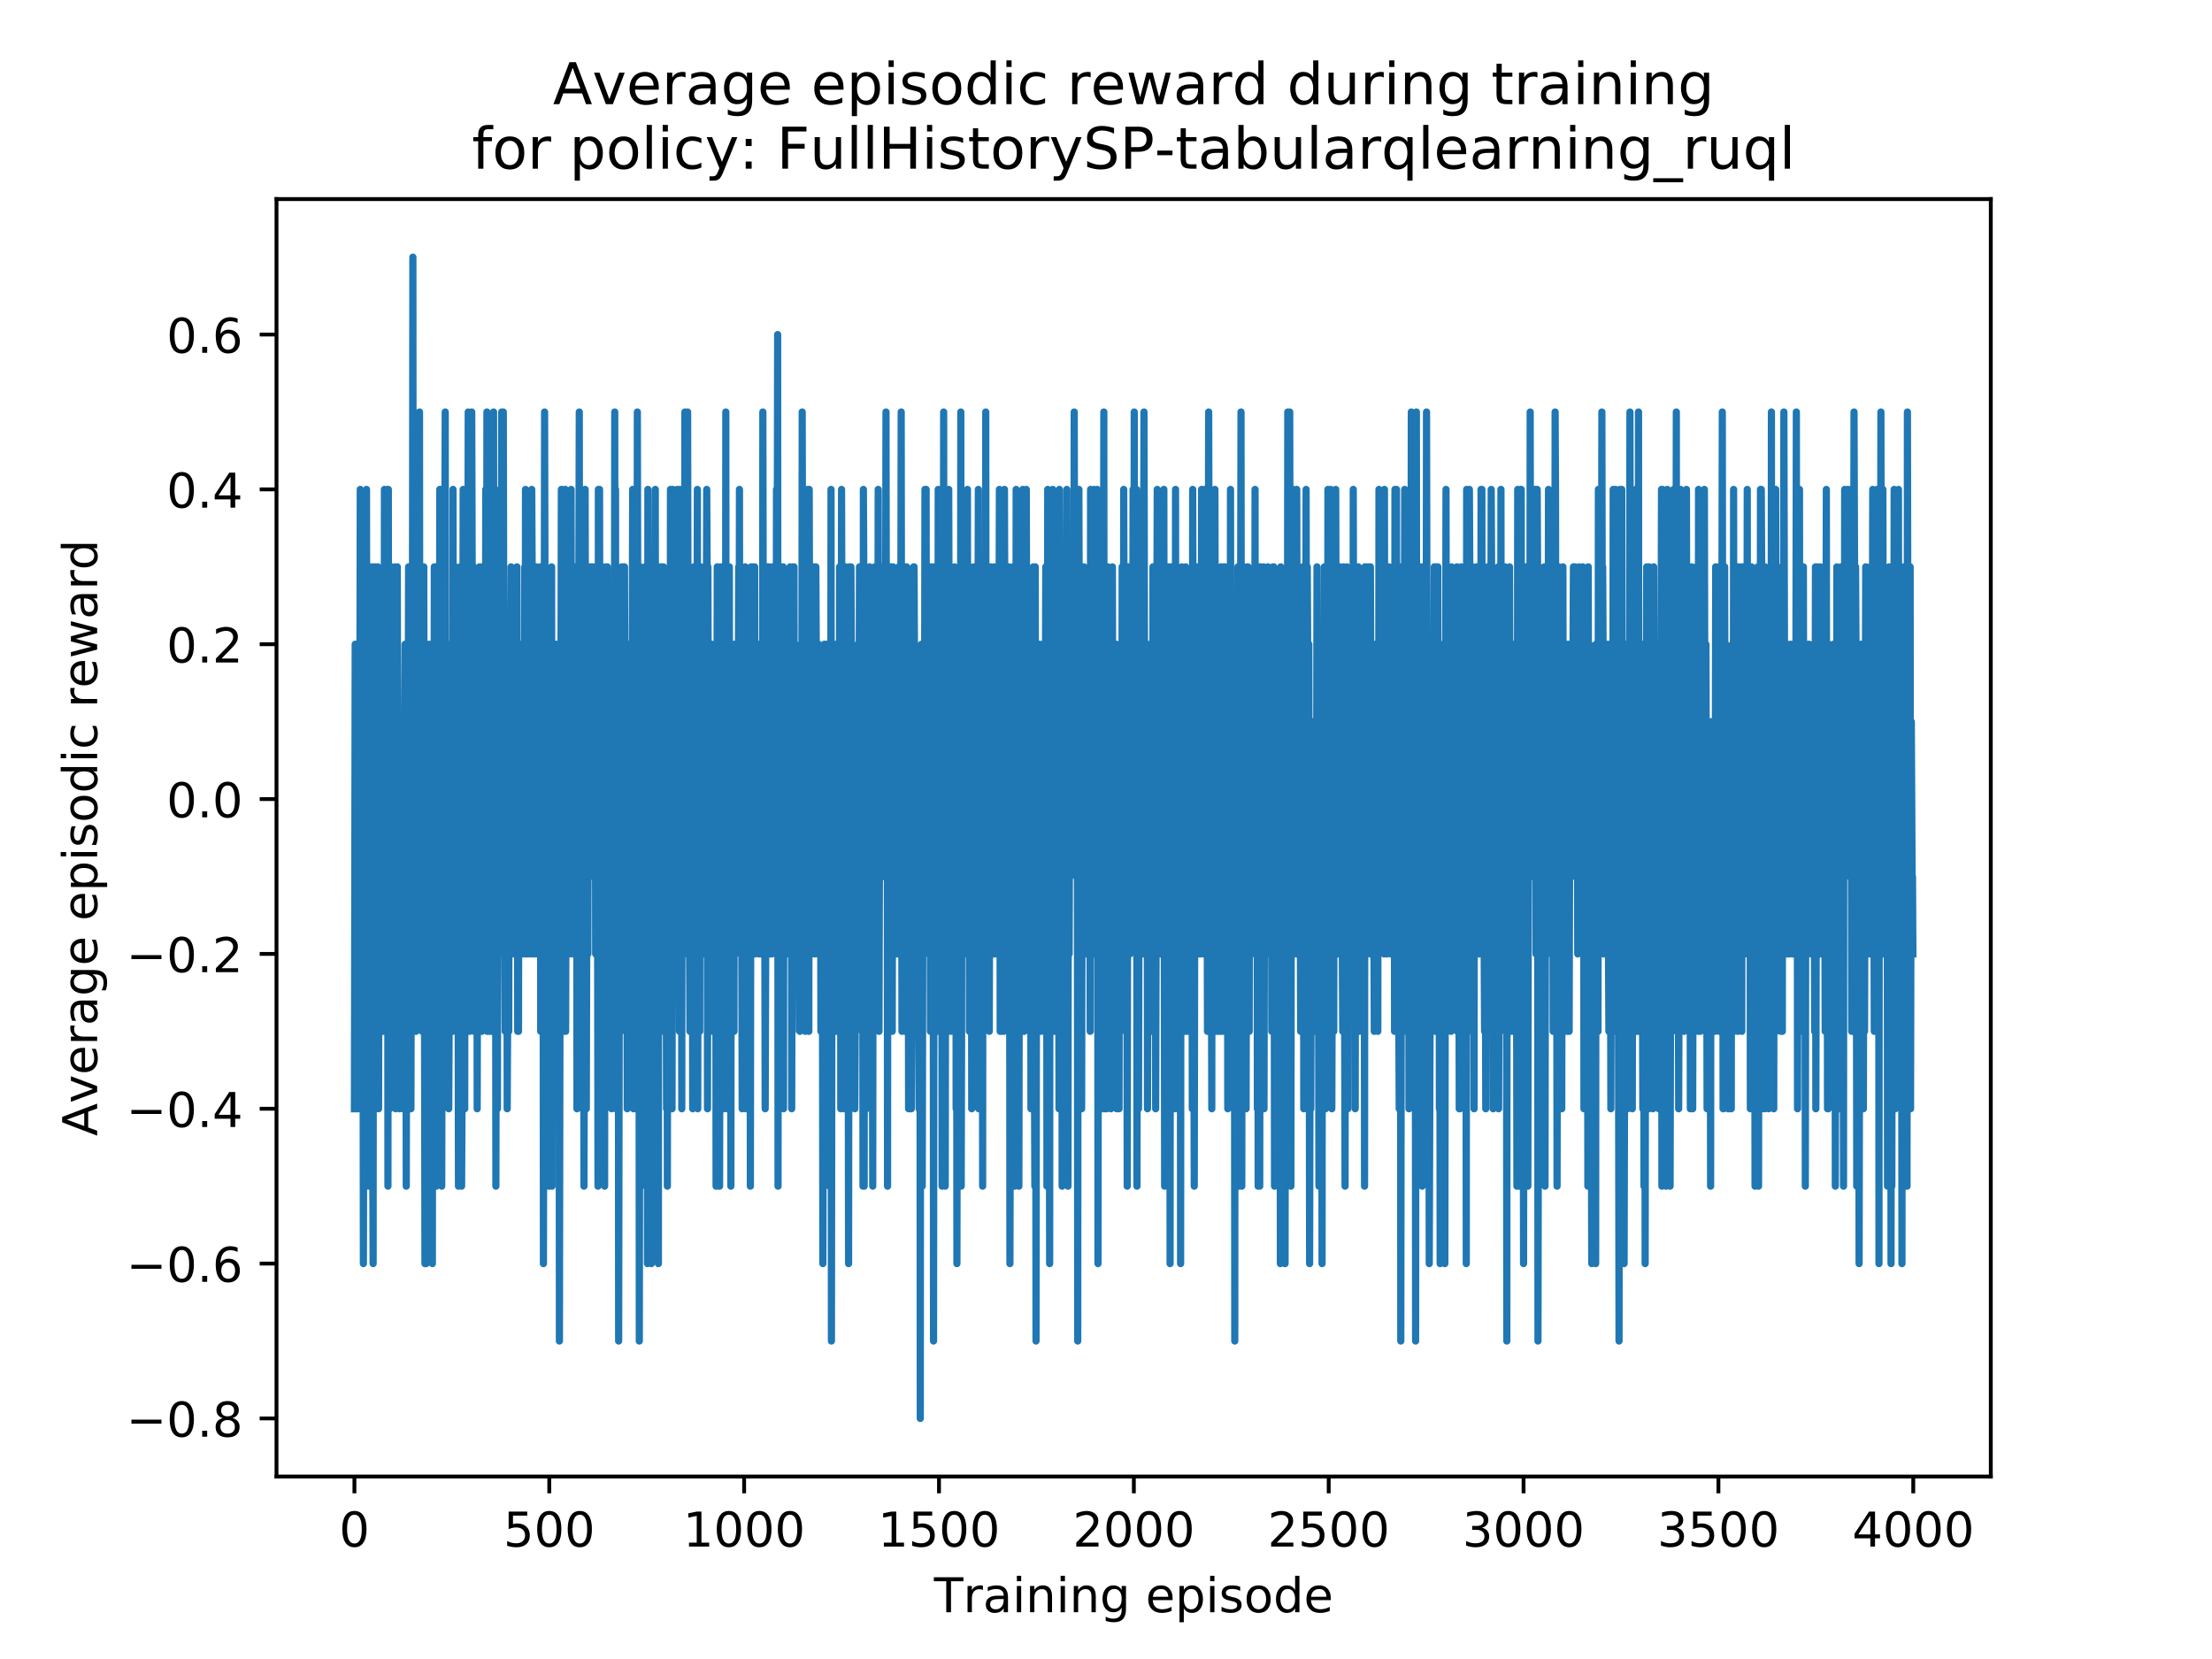 <?xml version="1.0" encoding="utf-8" standalone="no"?>
<!DOCTYPE svg PUBLIC "-//W3C//DTD SVG 1.1//EN"
  "http://www.w3.org/Graphics/SVG/1.1/DTD/svg11.dtd">
<!-- Created with matplotlib (https://matplotlib.org/) -->
<svg height="345.6pt" version="1.1" viewBox="0 0 460.8 345.6" width="460.8pt" xmlns="http://www.w3.org/2000/svg" xmlns:xlink="http://www.w3.org/1999/xlink">
 <defs>
  <style type="text/css">
*{stroke-linecap:butt;stroke-linejoin:round;}
  </style>
 </defs>
 <g id="figure_1">
  <g id="patch_1">
   <path d="M 0 345.6 
L 460.8 345.6 
L 460.8 0 
L 0 0 
z
" style="fill:#ffffff;"/>
  </g>
  <g id="axes_1">
   <g id="patch_2">
    <path d="M 57.6 307.584 
L 414.72 307.584 
L 414.72 41.472 
L 57.6 41.472 
z
" style="fill:#ffffff;"/>
   </g>
   <g id="matplotlib.axis_1">
    <g id="xtick_1">
     <g id="line2d_1">
      <defs>
       <path d="M 0 0 
L 0 3.5 
" id="mc7c1e29620" style="stroke:#000000;stroke-width:0.8;"/>
      </defs>
      <g>
       <use style="stroke:#000000;stroke-width:0.8;" x="73.833" xlink:href="#mc7c1e29620" y="307.584"/>
      </g>
     </g>
     <g id="text_1">
      <!-- 0 -->
      <defs>
       <path d="M 31.781 66.406 
Q 24.172 66.406 20.328 58.906 
Q 16.5 51.422 16.5 36.375 
Q 16.5 21.391 20.328 13.891 
Q 24.172 6.391 31.781 6.391 
Q 39.453 6.391 43.281 13.891 
Q 47.125 21.391 47.125 36.375 
Q 47.125 51.422 43.281 58.906 
Q 39.453 66.406 31.781 66.406 
z
M 31.781 74.219 
Q 44.047 74.219 50.516 64.516 
Q 56.984 54.828 56.984 36.375 
Q 56.984 17.969 50.516 8.266 
Q 44.047 -1.422 31.781 -1.422 
Q 19.531 -1.422 13.062 8.266 
Q 6.594 17.969 6.594 36.375 
Q 6.594 54.828 13.062 64.516 
Q 19.531 74.219 31.781 74.219 
z
" id="DejaVuSans-48"/>
      </defs>
      <g transform="translate(70.651 322.182)scale(0.1 -0.1)">
       <use xlink:href="#DejaVuSans-48"/>
      </g>
     </g>
    </g>
    <g id="xtick_2">
     <g id="line2d_2">
      <g>
       <use style="stroke:#000000;stroke-width:0.8;" x="114.425" xlink:href="#mc7c1e29620" y="307.584"/>
      </g>
     </g>
     <g id="text_2">
      <!-- 500 -->
      <defs>
       <path d="M 10.797 72.906 
L 49.516 72.906 
L 49.516 64.594 
L 19.828 64.594 
L 19.828 46.734 
Q 21.969 47.469 24.109 47.828 
Q 26.266 48.188 28.422 48.188 
Q 40.625 48.188 47.75 41.5 
Q 54.891 34.812 54.891 23.391 
Q 54.891 11.625 47.562 5.094 
Q 40.234 -1.422 26.906 -1.422 
Q 22.312 -1.422 17.547 -0.641 
Q 12.797 0.141 7.719 1.703 
L 7.719 11.625 
Q 12.109 9.234 16.797 8.062 
Q 21.484 6.891 26.703 6.891 
Q 35.156 6.891 40.078 11.328 
Q 45.016 15.766 45.016 23.391 
Q 45.016 31 40.078 35.438 
Q 35.156 39.891 26.703 39.891 
Q 22.75 39.891 18.812 39.016 
Q 14.891 38.141 10.797 36.281 
z
" id="DejaVuSans-53"/>
      </defs>
      <g transform="translate(104.881 322.182)scale(0.1 -0.1)">
       <use xlink:href="#DejaVuSans-53"/>
       <use x="63.623" xlink:href="#DejaVuSans-48"/>
       <use x="127.246" xlink:href="#DejaVuSans-48"/>
      </g>
     </g>
    </g>
    <g id="xtick_3">
     <g id="line2d_3">
      <g>
       <use style="stroke:#000000;stroke-width:0.8;" x="155.017" xlink:href="#mc7c1e29620" y="307.584"/>
      </g>
     </g>
     <g id="text_3">
      <!-- 1000 -->
      <defs>
       <path d="M 12.406 8.297 
L 28.516 8.297 
L 28.516 63.922 
L 10.984 60.406 
L 10.984 69.391 
L 28.422 72.906 
L 38.281 72.906 
L 38.281 8.297 
L 54.391 8.297 
L 54.391 0 
L 12.406 0 
z
" id="DejaVuSans-49"/>
      </defs>
      <g transform="translate(142.292 322.182)scale(0.1 -0.1)">
       <use xlink:href="#DejaVuSans-49"/>
       <use x="63.623" xlink:href="#DejaVuSans-48"/>
       <use x="127.246" xlink:href="#DejaVuSans-48"/>
       <use x="190.869" xlink:href="#DejaVuSans-48"/>
      </g>
     </g>
    </g>
    <g id="xtick_4">
     <g id="line2d_4">
      <g>
       <use style="stroke:#000000;stroke-width:0.8;" x="195.609" xlink:href="#mc7c1e29620" y="307.584"/>
      </g>
     </g>
     <g id="text_4">
      <!-- 1500 -->
      <g transform="translate(182.884 322.182)scale(0.1 -0.1)">
       <use xlink:href="#DejaVuSans-49"/>
       <use x="63.623" xlink:href="#DejaVuSans-53"/>
       <use x="127.246" xlink:href="#DejaVuSans-48"/>
       <use x="190.869" xlink:href="#DejaVuSans-48"/>
      </g>
     </g>
    </g>
    <g id="xtick_5">
     <g id="line2d_5">
      <g>
       <use style="stroke:#000000;stroke-width:0.8;" x="236.201" xlink:href="#mc7c1e29620" y="307.584"/>
      </g>
     </g>
     <g id="text_5">
      <!-- 2000 -->
      <defs>
       <path d="M 19.188 8.297 
L 53.609 8.297 
L 53.609 0 
L 7.328 0 
L 7.328 8.297 
Q 12.938 14.109 22.625 23.891 
Q 32.328 33.688 34.812 36.531 
Q 39.547 41.844 41.422 45.531 
Q 43.312 49.219 43.312 52.781 
Q 43.312 58.594 39.234 62.25 
Q 35.156 65.922 28.609 65.922 
Q 23.969 65.922 18.812 64.312 
Q 13.672 62.703 7.812 59.422 
L 7.812 69.391 
Q 13.766 71.781 18.938 73 
Q 24.125 74.219 28.422 74.219 
Q 39.75 74.219 46.484 68.547 
Q 53.219 62.891 53.219 53.422 
Q 53.219 48.922 51.531 44.891 
Q 49.859 40.875 45.406 35.406 
Q 44.188 33.984 37.641 27.219 
Q 31.109 20.453 19.188 8.297 
z
" id="DejaVuSans-50"/>
      </defs>
      <g transform="translate(223.476 322.182)scale(0.1 -0.1)">
       <use xlink:href="#DejaVuSans-50"/>
       <use x="63.623" xlink:href="#DejaVuSans-48"/>
       <use x="127.246" xlink:href="#DejaVuSans-48"/>
       <use x="190.869" xlink:href="#DejaVuSans-48"/>
      </g>
     </g>
    </g>
    <g id="xtick_6">
     <g id="line2d_6">
      <g>
       <use style="stroke:#000000;stroke-width:0.8;" x="276.793" xlink:href="#mc7c1e29620" y="307.584"/>
      </g>
     </g>
     <g id="text_6">
      <!-- 2500 -->
      <g transform="translate(264.068 322.182)scale(0.1 -0.1)">
       <use xlink:href="#DejaVuSans-50"/>
       <use x="63.623" xlink:href="#DejaVuSans-53"/>
       <use x="127.246" xlink:href="#DejaVuSans-48"/>
       <use x="190.869" xlink:href="#DejaVuSans-48"/>
      </g>
     </g>
    </g>
    <g id="xtick_7">
     <g id="line2d_7">
      <g>
       <use style="stroke:#000000;stroke-width:0.8;" x="317.385" xlink:href="#mc7c1e29620" y="307.584"/>
      </g>
     </g>
     <g id="text_7">
      <!-- 3000 -->
      <defs>
       <path d="M 40.578 39.312 
Q 47.656 37.797 51.625 33 
Q 55.609 28.219 55.609 21.188 
Q 55.609 10.406 48.188 4.484 
Q 40.766 -1.422 27.094 -1.422 
Q 22.516 -1.422 17.656 -0.516 
Q 12.797 0.391 7.625 2.203 
L 7.625 11.719 
Q 11.719 9.328 16.594 8.109 
Q 21.484 6.891 26.812 6.891 
Q 36.078 6.891 40.938 10.547 
Q 45.797 14.203 45.797 21.188 
Q 45.797 27.641 41.281 31.266 
Q 36.766 34.906 28.719 34.906 
L 20.219 34.906 
L 20.219 43.016 
L 29.109 43.016 
Q 36.375 43.016 40.234 45.922 
Q 44.094 48.828 44.094 54.297 
Q 44.094 59.906 40.109 62.906 
Q 36.141 65.922 28.719 65.922 
Q 24.656 65.922 20.016 65.031 
Q 15.375 64.156 9.812 62.312 
L 9.812 71.094 
Q 15.438 72.656 20.344 73.438 
Q 25.25 74.219 29.594 74.219 
Q 40.828 74.219 47.359 69.109 
Q 53.906 64.016 53.906 55.328 
Q 53.906 49.266 50.438 45.094 
Q 46.969 40.922 40.578 39.312 
z
" id="DejaVuSans-51"/>
      </defs>
      <g transform="translate(304.66 322.182)scale(0.1 -0.1)">
       <use xlink:href="#DejaVuSans-51"/>
       <use x="63.623" xlink:href="#DejaVuSans-48"/>
       <use x="127.246" xlink:href="#DejaVuSans-48"/>
       <use x="190.869" xlink:href="#DejaVuSans-48"/>
      </g>
     </g>
    </g>
    <g id="xtick_8">
     <g id="line2d_8">
      <g>
       <use style="stroke:#000000;stroke-width:0.8;" x="357.976" xlink:href="#mc7c1e29620" y="307.584"/>
      </g>
     </g>
     <g id="text_8">
      <!-- 3500 -->
      <g transform="translate(345.251 322.182)scale(0.1 -0.1)">
       <use xlink:href="#DejaVuSans-51"/>
       <use x="63.623" xlink:href="#DejaVuSans-53"/>
       <use x="127.246" xlink:href="#DejaVuSans-48"/>
       <use x="190.869" xlink:href="#DejaVuSans-48"/>
      </g>
     </g>
    </g>
    <g id="xtick_9">
     <g id="line2d_9">
      <g>
       <use style="stroke:#000000;stroke-width:0.8;" x="398.568" xlink:href="#mc7c1e29620" y="307.584"/>
      </g>
     </g>
     <g id="text_9">
      <!-- 4000 -->
      <defs>
       <path d="M 37.797 64.312 
L 12.891 25.391 
L 37.797 25.391 
z
M 35.203 72.906 
L 47.609 72.906 
L 47.609 25.391 
L 58.016 25.391 
L 58.016 17.188 
L 47.609 17.188 
L 47.609 0 
L 37.797 0 
L 37.797 17.188 
L 4.891 17.188 
L 4.891 26.703 
z
" id="DejaVuSans-52"/>
      </defs>
      <g transform="translate(385.843 322.182)scale(0.1 -0.1)">
       <use xlink:href="#DejaVuSans-52"/>
       <use x="63.623" xlink:href="#DejaVuSans-48"/>
       <use x="127.246" xlink:href="#DejaVuSans-48"/>
       <use x="190.869" xlink:href="#DejaVuSans-48"/>
      </g>
     </g>
    </g>
    <g id="text_10">
     <!-- Training episode -->
     <defs>
      <path d="M -0.297 72.906 
L 61.375 72.906 
L 61.375 64.594 
L 35.5 64.594 
L 35.5 0 
L 25.594 0 
L 25.594 64.594 
L -0.297 64.594 
z
" id="DejaVuSans-84"/>
      <path d="M 41.109 46.297 
Q 39.594 47.172 37.812 47.578 
Q 36.031 48 33.891 48 
Q 26.266 48 22.188 43.047 
Q 18.109 38.094 18.109 28.812 
L 18.109 0 
L 9.078 0 
L 9.078 54.688 
L 18.109 54.688 
L 18.109 46.188 
Q 20.953 51.172 25.484 53.578 
Q 30.031 56 36.531 56 
Q 37.453 56 38.578 55.875 
Q 39.703 55.766 41.062 55.516 
z
" id="DejaVuSans-114"/>
      <path d="M 34.281 27.484 
Q 23.391 27.484 19.188 25 
Q 14.984 22.516 14.984 16.5 
Q 14.984 11.719 18.141 8.906 
Q 21.297 6.109 26.703 6.109 
Q 34.188 6.109 38.703 11.406 
Q 43.219 16.703 43.219 25.484 
L 43.219 27.484 
z
M 52.203 31.203 
L 52.203 0 
L 43.219 0 
L 43.219 8.297 
Q 40.141 3.328 35.547 0.953 
Q 30.953 -1.422 24.312 -1.422 
Q 15.922 -1.422 10.953 3.297 
Q 6 8.016 6 15.922 
Q 6 25.141 12.172 29.828 
Q 18.359 34.516 30.609 34.516 
L 43.219 34.516 
L 43.219 35.406 
Q 43.219 41.609 39.141 45 
Q 35.062 48.391 27.688 48.391 
Q 23 48.391 18.547 47.266 
Q 14.109 46.141 10.016 43.891 
L 10.016 52.203 
Q 14.938 54.109 19.578 55.047 
Q 24.219 56 28.609 56 
Q 40.484 56 46.344 49.844 
Q 52.203 43.703 52.203 31.203 
z
" id="DejaVuSans-97"/>
      <path d="M 9.422 54.688 
L 18.406 54.688 
L 18.406 0 
L 9.422 0 
z
M 9.422 75.984 
L 18.406 75.984 
L 18.406 64.594 
L 9.422 64.594 
z
" id="DejaVuSans-105"/>
      <path d="M 54.891 33.016 
L 54.891 0 
L 45.906 0 
L 45.906 32.719 
Q 45.906 40.484 42.875 44.328 
Q 39.844 48.188 33.797 48.188 
Q 26.516 48.188 22.312 43.547 
Q 18.109 38.922 18.109 30.906 
L 18.109 0 
L 9.078 0 
L 9.078 54.688 
L 18.109 54.688 
L 18.109 46.188 
Q 21.344 51.125 25.703 53.562 
Q 30.078 56 35.797 56 
Q 45.219 56 50.047 50.172 
Q 54.891 44.344 54.891 33.016 
z
" id="DejaVuSans-110"/>
      <path d="M 45.406 27.984 
Q 45.406 37.75 41.375 43.109 
Q 37.359 48.484 30.078 48.484 
Q 22.859 48.484 18.828 43.109 
Q 14.797 37.75 14.797 27.984 
Q 14.797 18.266 18.828 12.891 
Q 22.859 7.516 30.078 7.516 
Q 37.359 7.516 41.375 12.891 
Q 45.406 18.266 45.406 27.984 
z
M 54.391 6.781 
Q 54.391 -7.172 48.188 -13.984 
Q 42 -20.797 29.203 -20.797 
Q 24.469 -20.797 20.266 -20.094 
Q 16.062 -19.391 12.109 -17.922 
L 12.109 -9.188 
Q 16.062 -11.328 19.922 -12.344 
Q 23.781 -13.375 27.781 -13.375 
Q 36.625 -13.375 41.016 -8.766 
Q 45.406 -4.156 45.406 5.172 
L 45.406 9.625 
Q 42.625 4.781 38.281 2.391 
Q 33.938 0 27.875 0 
Q 17.828 0 11.672 7.656 
Q 5.516 15.328 5.516 27.984 
Q 5.516 40.672 11.672 48.328 
Q 17.828 56 27.875 56 
Q 33.938 56 38.281 53.609 
Q 42.625 51.219 45.406 46.391 
L 45.406 54.688 
L 54.391 54.688 
z
" id="DejaVuSans-103"/>
      <path id="DejaVuSans-32"/>
      <path d="M 56.203 29.594 
L 56.203 25.203 
L 14.891 25.203 
Q 15.484 15.922 20.484 11.062 
Q 25.484 6.203 34.422 6.203 
Q 39.594 6.203 44.453 7.469 
Q 49.312 8.734 54.109 11.281 
L 54.109 2.781 
Q 49.266 0.734 44.188 -0.344 
Q 39.109 -1.422 33.891 -1.422 
Q 20.797 -1.422 13.156 6.188 
Q 5.516 13.812 5.516 26.812 
Q 5.516 40.234 12.766 48.109 
Q 20.016 56 32.328 56 
Q 43.359 56 49.781 48.891 
Q 56.203 41.797 56.203 29.594 
z
M 47.219 32.234 
Q 47.125 39.594 43.094 43.984 
Q 39.062 48.391 32.422 48.391 
Q 24.906 48.391 20.391 44.141 
Q 15.875 39.891 15.188 32.172 
z
" id="DejaVuSans-101"/>
      <path d="M 18.109 8.203 
L 18.109 -20.797 
L 9.078 -20.797 
L 9.078 54.688 
L 18.109 54.688 
L 18.109 46.391 
Q 20.953 51.266 25.266 53.625 
Q 29.594 56 35.594 56 
Q 45.562 56 51.781 48.094 
Q 58.016 40.188 58.016 27.297 
Q 58.016 14.406 51.781 6.484 
Q 45.562 -1.422 35.594 -1.422 
Q 29.594 -1.422 25.266 0.953 
Q 20.953 3.328 18.109 8.203 
z
M 48.688 27.297 
Q 48.688 37.203 44.609 42.844 
Q 40.531 48.484 33.406 48.484 
Q 26.266 48.484 22.188 42.844 
Q 18.109 37.203 18.109 27.297 
Q 18.109 17.391 22.188 11.75 
Q 26.266 6.109 33.406 6.109 
Q 40.531 6.109 44.609 11.75 
Q 48.688 17.391 48.688 27.297 
z
" id="DejaVuSans-112"/>
      <path d="M 44.281 53.078 
L 44.281 44.578 
Q 40.484 46.531 36.375 47.5 
Q 32.281 48.484 27.875 48.484 
Q 21.188 48.484 17.844 46.438 
Q 14.5 44.391 14.5 40.281 
Q 14.5 37.156 16.891 35.375 
Q 19.281 33.594 26.516 31.984 
L 29.594 31.297 
Q 39.156 29.25 43.188 25.516 
Q 47.219 21.781 47.219 15.094 
Q 47.219 7.469 41.188 3.016 
Q 35.156 -1.422 24.609 -1.422 
Q 20.219 -1.422 15.453 -0.562 
Q 10.688 0.297 5.422 2 
L 5.422 11.281 
Q 10.406 8.688 15.234 7.391 
Q 20.062 6.109 24.812 6.109 
Q 31.156 6.109 34.562 8.281 
Q 37.984 10.453 37.984 14.406 
Q 37.984 18.062 35.516 20.016 
Q 33.062 21.969 24.703 23.781 
L 21.578 24.516 
Q 13.234 26.266 9.516 29.906 
Q 5.812 33.547 5.812 39.891 
Q 5.812 47.609 11.281 51.797 
Q 16.75 56 26.812 56 
Q 31.781 56 36.172 55.266 
Q 40.578 54.547 44.281 53.078 
z
" id="DejaVuSans-115"/>
      <path d="M 30.609 48.391 
Q 23.391 48.391 19.188 42.75 
Q 14.984 37.109 14.984 27.297 
Q 14.984 17.484 19.156 11.844 
Q 23.344 6.203 30.609 6.203 
Q 37.797 6.203 41.984 11.859 
Q 46.188 17.531 46.188 27.297 
Q 46.188 37.016 41.984 42.703 
Q 37.797 48.391 30.609 48.391 
z
M 30.609 56 
Q 42.328 56 49.016 48.375 
Q 55.719 40.766 55.719 27.297 
Q 55.719 13.875 49.016 6.219 
Q 42.328 -1.422 30.609 -1.422 
Q 18.844 -1.422 12.172 6.219 
Q 5.516 13.875 5.516 27.297 
Q 5.516 40.766 12.172 48.375 
Q 18.844 56 30.609 56 
z
" id="DejaVuSans-111"/>
      <path d="M 45.406 46.391 
L 45.406 75.984 
L 54.391 75.984 
L 54.391 0 
L 45.406 0 
L 45.406 8.203 
Q 42.578 3.328 38.25 0.953 
Q 33.938 -1.422 27.875 -1.422 
Q 17.969 -1.422 11.734 6.484 
Q 5.516 14.406 5.516 27.297 
Q 5.516 40.188 11.734 48.094 
Q 17.969 56 27.875 56 
Q 33.938 56 38.25 53.625 
Q 42.578 51.266 45.406 46.391 
z
M 14.797 27.297 
Q 14.797 17.391 18.875 11.75 
Q 22.953 6.109 30.078 6.109 
Q 37.203 6.109 41.297 11.75 
Q 45.406 17.391 45.406 27.297 
Q 45.406 37.203 41.297 42.844 
Q 37.203 48.484 30.078 48.484 
Q 22.953 48.484 18.875 42.844 
Q 14.797 37.203 14.797 27.297 
z
" id="DejaVuSans-100"/>
     </defs>
     <g transform="translate(194.564 335.861)scale(0.1 -0.1)">
      <use xlink:href="#DejaVuSans-84"/>
      <use x="60.865" xlink:href="#DejaVuSans-114"/>
      <use x="101.979" xlink:href="#DejaVuSans-97"/>
      <use x="163.258" xlink:href="#DejaVuSans-105"/>
      <use x="191.041" xlink:href="#DejaVuSans-110"/>
      <use x="254.42" xlink:href="#DejaVuSans-105"/>
      <use x="282.203" xlink:href="#DejaVuSans-110"/>
      <use x="345.582" xlink:href="#DejaVuSans-103"/>
      <use x="409.059" xlink:href="#DejaVuSans-32"/>
      <use x="440.846" xlink:href="#DejaVuSans-101"/>
      <use x="502.369" xlink:href="#DejaVuSans-112"/>
      <use x="565.846" xlink:href="#DejaVuSans-105"/>
      <use x="593.629" xlink:href="#DejaVuSans-115"/>
      <use x="645.729" xlink:href="#DejaVuSans-111"/>
      <use x="706.91" xlink:href="#DejaVuSans-100"/>
      <use x="770.387" xlink:href="#DejaVuSans-101"/>
     </g>
    </g>
   </g>
   <g id="matplotlib.axis_2">
    <g id="ytick_1">
     <g id="line2d_10">
      <defs>
       <path d="M 0 0 
L -3.5 0 
" id="m28888eae35" style="stroke:#000000;stroke-width:0.8;"/>
      </defs>
      <g>
       <use style="stroke:#000000;stroke-width:0.8;" x="57.6" xlink:href="#m28888eae35" y="295.488"/>
      </g>
     </g>
     <g id="text_11">
      <!-- −0.8 -->
      <defs>
       <path d="M 10.594 35.5 
L 73.188 35.5 
L 73.188 27.203 
L 10.594 27.203 
z
" id="DejaVuSans-8722"/>
       <path d="M 10.688 12.406 
L 21 12.406 
L 21 0 
L 10.688 0 
z
" id="DejaVuSans-46"/>
       <path d="M 31.781 34.625 
Q 24.75 34.625 20.719 30.859 
Q 16.703 27.094 16.703 20.516 
Q 16.703 13.922 20.719 10.156 
Q 24.75 6.391 31.781 6.391 
Q 38.812 6.391 42.859 10.172 
Q 46.922 13.969 46.922 20.516 
Q 46.922 27.094 42.891 30.859 
Q 38.875 34.625 31.781 34.625 
z
M 21.922 38.812 
Q 15.578 40.375 12.031 44.719 
Q 8.5 49.078 8.5 55.328 
Q 8.5 64.062 14.719 69.141 
Q 20.953 74.219 31.781 74.219 
Q 42.672 74.219 48.875 69.141 
Q 55.078 64.062 55.078 55.328 
Q 55.078 49.078 51.531 44.719 
Q 48 40.375 41.703 38.812 
Q 48.828 37.156 52.797 32.312 
Q 56.781 27.484 56.781 20.516 
Q 56.781 9.906 50.312 4.234 
Q 43.844 -1.422 31.781 -1.422 
Q 19.734 -1.422 13.25 4.234 
Q 6.781 9.906 6.781 20.516 
Q 6.781 27.484 10.781 32.312 
Q 14.797 37.156 21.922 38.812 
z
M 18.312 54.391 
Q 18.312 48.734 21.844 45.562 
Q 25.391 42.391 31.781 42.391 
Q 38.141 42.391 41.719 45.562 
Q 45.312 48.734 45.312 54.391 
Q 45.312 60.062 41.719 63.234 
Q 38.141 66.406 31.781 66.406 
Q 25.391 66.406 21.844 63.234 
Q 18.312 60.062 18.312 54.391 
z
" id="DejaVuSans-56"/>
      </defs>
      <g transform="translate(26.317 299.287)scale(0.1 -0.1)">
       <use xlink:href="#DejaVuSans-8722"/>
       <use x="83.789" xlink:href="#DejaVuSans-48"/>
       <use x="147.412" xlink:href="#DejaVuSans-46"/>
       <use x="179.199" xlink:href="#DejaVuSans-56"/>
      </g>
     </g>
    </g>
    <g id="ytick_2">
     <g id="line2d_11">
      <g>
       <use style="stroke:#000000;stroke-width:0.8;" x="57.6" xlink:href="#m28888eae35" y="263.232"/>
      </g>
     </g>
     <g id="text_12">
      <!-- −0.6 -->
      <defs>
       <path d="M 33.016 40.375 
Q 26.375 40.375 22.484 35.828 
Q 18.609 31.297 18.609 23.391 
Q 18.609 15.531 22.484 10.953 
Q 26.375 6.391 33.016 6.391 
Q 39.656 6.391 43.531 10.953 
Q 47.406 15.531 47.406 23.391 
Q 47.406 31.297 43.531 35.828 
Q 39.656 40.375 33.016 40.375 
z
M 52.594 71.297 
L 52.594 62.312 
Q 48.875 64.062 45.094 64.984 
Q 41.312 65.922 37.594 65.922 
Q 27.828 65.922 22.672 59.328 
Q 17.531 52.734 16.797 39.406 
Q 19.672 43.656 24.016 45.922 
Q 28.375 48.188 33.594 48.188 
Q 44.578 48.188 50.953 41.516 
Q 57.328 34.859 57.328 23.391 
Q 57.328 12.156 50.688 5.359 
Q 44.047 -1.422 33.016 -1.422 
Q 20.359 -1.422 13.672 8.266 
Q 6.984 17.969 6.984 36.375 
Q 6.984 53.656 15.188 63.938 
Q 23.391 74.219 37.203 74.219 
Q 40.922 74.219 44.703 73.484 
Q 48.484 72.75 52.594 71.297 
z
" id="DejaVuSans-54"/>
      </defs>
      <g transform="translate(26.317 267.031)scale(0.1 -0.1)">
       <use xlink:href="#DejaVuSans-8722"/>
       <use x="83.789" xlink:href="#DejaVuSans-48"/>
       <use x="147.412" xlink:href="#DejaVuSans-46"/>
       <use x="179.199" xlink:href="#DejaVuSans-54"/>
      </g>
     </g>
    </g>
    <g id="ytick_3">
     <g id="line2d_12">
      <g>
       <use style="stroke:#000000;stroke-width:0.8;" x="57.6" xlink:href="#m28888eae35" y="230.976"/>
      </g>
     </g>
     <g id="text_13">
      <!-- −0.4 -->
      <g transform="translate(26.317 234.775)scale(0.1 -0.1)">
       <use xlink:href="#DejaVuSans-8722"/>
       <use x="83.789" xlink:href="#DejaVuSans-48"/>
       <use x="147.412" xlink:href="#DejaVuSans-46"/>
       <use x="179.199" xlink:href="#DejaVuSans-52"/>
      </g>
     </g>
    </g>
    <g id="ytick_4">
     <g id="line2d_13">
      <g>
       <use style="stroke:#000000;stroke-width:0.8;" x="57.6" xlink:href="#m28888eae35" y="198.72"/>
      </g>
     </g>
     <g id="text_14">
      <!-- −0.2 -->
      <g transform="translate(26.317 202.519)scale(0.1 -0.1)">
       <use xlink:href="#DejaVuSans-8722"/>
       <use x="83.789" xlink:href="#DejaVuSans-48"/>
       <use x="147.412" xlink:href="#DejaVuSans-46"/>
       <use x="179.199" xlink:href="#DejaVuSans-50"/>
      </g>
     </g>
    </g>
    <g id="ytick_5">
     <g id="line2d_14">
      <g>
       <use style="stroke:#000000;stroke-width:0.8;" x="57.6" xlink:href="#m28888eae35" y="166.464"/>
      </g>
     </g>
     <g id="text_15">
      <!-- 0.0 -->
      <g transform="translate(34.697 170.263)scale(0.1 -0.1)">
       <use xlink:href="#DejaVuSans-48"/>
       <use x="63.623" xlink:href="#DejaVuSans-46"/>
       <use x="95.41" xlink:href="#DejaVuSans-48"/>
      </g>
     </g>
    </g>
    <g id="ytick_6">
     <g id="line2d_15">
      <g>
       <use style="stroke:#000000;stroke-width:0.8;" x="57.6" xlink:href="#m28888eae35" y="134.208"/>
      </g>
     </g>
     <g id="text_16">
      <!-- 0.2 -->
      <g transform="translate(34.697 138.007)scale(0.1 -0.1)">
       <use xlink:href="#DejaVuSans-48"/>
       <use x="63.623" xlink:href="#DejaVuSans-46"/>
       <use x="95.41" xlink:href="#DejaVuSans-50"/>
      </g>
     </g>
    </g>
    <g id="ytick_7">
     <g id="line2d_16">
      <g>
       <use style="stroke:#000000;stroke-width:0.8;" x="57.6" xlink:href="#m28888eae35" y="101.952"/>
      </g>
     </g>
     <g id="text_17">
      <!-- 0.4 -->
      <g transform="translate(34.697 105.751)scale(0.1 -0.1)">
       <use xlink:href="#DejaVuSans-48"/>
       <use x="63.623" xlink:href="#DejaVuSans-46"/>
       <use x="95.41" xlink:href="#DejaVuSans-52"/>
      </g>
     </g>
    </g>
    <g id="ytick_8">
     <g id="line2d_17">
      <g>
       <use style="stroke:#000000;stroke-width:0.8;" x="57.6" xlink:href="#m28888eae35" y="69.696"/>
      </g>
     </g>
     <g id="text_18">
      <!-- 0.6 -->
      <g transform="translate(34.697 73.495)scale(0.1 -0.1)">
       <use xlink:href="#DejaVuSans-48"/>
       <use x="63.623" xlink:href="#DejaVuSans-46"/>
       <use x="95.41" xlink:href="#DejaVuSans-54"/>
      </g>
     </g>
    </g>
    <g id="text_19">
     <!-- Average episodic reward -->
     <defs>
      <path d="M 34.188 63.188 
L 20.797 26.906 
L 47.609 26.906 
z
M 28.609 72.906 
L 39.797 72.906 
L 67.578 0 
L 57.328 0 
L 50.688 18.703 
L 17.828 18.703 
L 11.188 0 
L 0.781 0 
z
" id="DejaVuSans-65"/>
      <path d="M 2.984 54.688 
L 12.5 54.688 
L 29.594 8.797 
L 46.688 54.688 
L 56.203 54.688 
L 35.688 0 
L 23.484 0 
z
" id="DejaVuSans-118"/>
      <path d="M 48.781 52.594 
L 48.781 44.188 
Q 44.969 46.297 41.141 47.344 
Q 37.312 48.391 33.406 48.391 
Q 24.656 48.391 19.812 42.844 
Q 14.984 37.312 14.984 27.297 
Q 14.984 17.281 19.812 11.734 
Q 24.656 6.203 33.406 6.203 
Q 37.312 6.203 41.141 7.25 
Q 44.969 8.297 48.781 10.406 
L 48.781 2.094 
Q 45.016 0.344 40.984 -0.531 
Q 36.969 -1.422 32.422 -1.422 
Q 20.062 -1.422 12.781 6.344 
Q 5.516 14.109 5.516 27.297 
Q 5.516 40.672 12.859 48.328 
Q 20.219 56 33.016 56 
Q 37.156 56 41.109 55.141 
Q 45.062 54.297 48.781 52.594 
z
" id="DejaVuSans-99"/>
      <path d="M 4.203 54.688 
L 13.188 54.688 
L 24.422 12.016 
L 35.594 54.688 
L 46.188 54.688 
L 57.422 12.016 
L 68.609 54.688 
L 77.594 54.688 
L 63.281 0 
L 52.688 0 
L 40.922 44.828 
L 29.109 0 
L 18.5 0 
z
" id="DejaVuSans-119"/>
     </defs>
     <g transform="translate(20.238 236.658)rotate(-90)scale(0.1 -0.1)">
      <use xlink:href="#DejaVuSans-65"/>
      <use x="68.33" xlink:href="#DejaVuSans-118"/>
      <use x="127.51" xlink:href="#DejaVuSans-101"/>
      <use x="189.033" xlink:href="#DejaVuSans-114"/>
      <use x="230.146" xlink:href="#DejaVuSans-97"/>
      <use x="291.426" xlink:href="#DejaVuSans-103"/>
      <use x="354.902" xlink:href="#DejaVuSans-101"/>
      <use x="416.426" xlink:href="#DejaVuSans-32"/>
      <use x="448.213" xlink:href="#DejaVuSans-101"/>
      <use x="509.736" xlink:href="#DejaVuSans-112"/>
      <use x="573.213" xlink:href="#DejaVuSans-105"/>
      <use x="600.996" xlink:href="#DejaVuSans-115"/>
      <use x="653.096" xlink:href="#DejaVuSans-111"/>
      <use x="714.277" xlink:href="#DejaVuSans-100"/>
      <use x="777.754" xlink:href="#DejaVuSans-105"/>
      <use x="805.537" xlink:href="#DejaVuSans-99"/>
      <use x="860.518" xlink:href="#DejaVuSans-32"/>
      <use x="892.305" xlink:href="#DejaVuSans-114"/>
      <use x="933.387" xlink:href="#DejaVuSans-101"/>
      <use x="994.91" xlink:href="#DejaVuSans-119"/>
      <use x="1076.697" xlink:href="#DejaVuSans-97"/>
      <use x="1137.977" xlink:href="#DejaVuSans-114"/>
      <use x="1179.074" xlink:href="#DejaVuSans-100"/>
     </g>
    </g>
   </g>
   <g id="line2d_18">
    <path clip-path="url(#p28067a392f)" d="M 73.833 230.976 
L 73.995 134.208 
L 74.157 134.208 
L 74.401 214.848 
L 74.563 134.208 
L 74.645 230.976 
L 74.726 198.72 
L 74.807 166.464 
L 74.888 198.72 
L 75.05 101.952 
L 75.294 214.848 
L 75.375 118.08 
L 75.456 150.336 
L 75.538 134.208 
L 75.7 263.232 
L 75.862 182.592 
L 76.025 214.848 
L 76.106 230.976 
L 76.349 101.952 
L 76.431 182.592 
L 76.512 118.08 
L 76.674 182.592 
L 76.755 150.336 
L 76.837 247.104 
L 76.918 166.464 
L 76.999 214.848 
L 77.242 118.08 
L 77.567 214.848 
L 77.73 263.232 
L 77.811 118.08 
L 77.892 150.336 
L 77.973 134.208 
L 78.135 166.464 
L 78.217 118.08 
L 78.298 134.208 
L 78.379 182.592 
L 78.46 134.208 
L 78.541 214.848 
L 78.704 118.08 
L 78.866 230.976 
L 78.947 182.592 
L 79.028 214.848 
L 79.11 198.72 
L 79.191 150.336 
L 79.272 198.72 
L 79.434 150.336 
L 79.516 182.592 
L 79.678 166.464 
L 79.759 214.848 
L 79.84 118.08 
L 80.003 214.848 
L 80.084 101.952 
L 80.165 198.72 
L 80.246 182.592 
L 80.327 214.848 
L 80.409 150.336 
L 80.49 166.464 
L 80.571 182.592 
L 80.733 101.952 
L 80.815 247.104 
L 80.896 101.952 
L 80.977 198.72 
L 81.058 134.208 
L 81.22 230.976 
L 81.302 214.848 
L 81.464 118.08 
L 81.545 118.08 
L 81.626 134.208 
L 81.708 214.848 
L 81.789 198.72 
L 81.87 166.464 
L 82.032 214.848 
L 82.113 150.336 
L 82.195 182.592 
L 82.276 118.08 
L 82.357 134.208 
L 82.438 230.976 
L 82.601 166.464 
L 82.763 118.08 
L 82.925 214.848 
L 83.007 214.848 
L 83.169 150.336 
L 83.25 230.976 
L 83.331 214.848 
L 83.494 166.464 
L 83.575 182.592 
L 83.656 150.336 
L 83.981 230.976 
L 84.062 214.848 
L 84.143 150.336 
L 84.224 166.464 
L 84.387 134.208 
L 84.468 214.848 
L 84.549 166.464 
L 84.63 247.104 
L 84.793 166.464 
L 84.874 214.848 
L 84.955 198.72 
L 85.117 118.08 
L 85.198 214.848 
L 85.28 182.592 
L 85.361 150.336 
L 85.442 230.976 
L 85.523 150.336 
L 85.604 230.976 
L 85.767 150.336 
L 85.848 198.72 
L 86.01 53.568 
L 86.092 166.464 
L 86.173 134.208 
L 86.254 166.464 
L 86.335 134.208 
L 86.497 182.592 
L 86.579 134.208 
L 86.66 214.848 
L 86.741 198.72 
L 86.903 166.464 
L 86.985 182.592 
L 87.147 134.208 
L 87.228 118.08 
L 87.309 134.208 
L 87.39 85.824 
L 87.472 182.592 
L 87.553 134.208 
L 87.634 166.464 
L 87.715 134.208 
L 87.796 198.72 
L 87.878 118.08 
L 87.959 214.848 
L 88.121 134.208 
L 88.202 214.848 
L 88.283 118.08 
L 88.527 263.232 
L 88.689 134.208 
L 88.771 263.232 
L 88.933 150.336 
L 89.095 214.848 
L 89.176 198.72 
L 89.258 214.848 
L 89.42 134.208 
L 89.664 198.72 
L 89.826 150.336 
L 89.907 182.592 
L 89.988 134.208 
L 90.07 263.232 
L 90.151 150.336 
L 90.232 182.592 
L 90.313 150.336 
L 90.394 198.72 
L 90.475 118.08 
L 90.638 166.464 
L 90.719 118.08 
L 90.8 150.336 
L 90.881 247.104 
L 90.963 150.336 
L 91.044 166.464 
L 91.125 150.336 
L 91.206 182.592 
L 91.368 118.08 
L 91.45 134.208 
L 91.531 182.592 
L 91.612 101.952 
L 91.693 198.72 
L 91.774 166.464 
L 91.856 101.952 
L 92.018 247.104 
L 92.261 118.08 
L 92.424 150.336 
L 92.505 166.464 
L 92.749 85.824 
L 92.83 166.464 
L 92.911 134.208 
L 92.992 150.336 
L 93.073 134.208 
L 93.236 182.592 
L 93.398 166.464 
L 93.479 230.976 
L 93.56 214.848 
L 93.642 150.336 
L 93.723 166.464 
L 93.885 134.208 
L 93.966 182.592 
L 94.129 150.336 
L 94.21 134.208 
L 94.291 214.848 
L 94.372 101.952 
L 94.453 182.592 
L 94.535 166.464 
L 94.616 198.72 
L 94.697 150.336 
L 94.778 198.72 
L 94.859 118.08 
L 94.941 134.208 
L 95.022 134.208 
L 95.103 214.848 
L 95.184 150.336 
L 95.265 198.72 
L 95.346 150.336 
L 95.509 247.104 
L 95.671 134.208 
L 95.752 182.592 
L 95.834 118.08 
L 95.996 230.976 
L 96.077 118.08 
L 96.158 247.104 
L 96.239 230.976 
L 96.321 214.848 
L 96.483 101.952 
L 96.564 230.976 
L 96.727 166.464 
L 96.808 230.976 
L 96.889 150.336 
L 97.051 214.848 
L 97.214 101.952 
L 97.295 134.208 
L 97.376 198.72 
L 97.538 85.824 
L 97.701 166.464 
L 97.782 134.208 
L 97.863 214.848 
L 98.026 134.208 
L 98.107 198.72 
L 98.269 85.824 
L 98.594 198.72 
L 98.675 118.08 
L 98.756 214.848 
L 98.837 182.592 
L 98.919 182.592 
L 99.081 134.208 
L 99.162 182.592 
L 99.324 134.208 
L 99.406 230.976 
L 99.568 150.336 
L 99.73 182.592 
L 99.893 118.08 
L 99.974 198.72 
L 100.218 118.08 
L 100.38 214.848 
L 100.461 198.72 
L 100.542 134.208 
L 100.705 182.592 
L 100.786 150.336 
L 100.867 166.464 
L 100.948 118.08 
L 101.029 182.592 
L 101.111 166.464 
L 101.192 101.952 
L 101.273 182.592 
L 101.354 166.464 
L 101.435 85.824 
L 101.516 214.848 
L 101.598 134.208 
L 101.679 150.336 
L 101.76 134.208 
L 101.922 214.848 
L 102.004 198.72 
L 102.085 166.464 
L 102.166 198.72 
L 102.247 134.208 
L 102.328 214.848 
L 102.409 118.08 
L 102.491 134.208 
L 102.653 182.592 
L 102.734 166.464 
L 102.815 85.824 
L 102.897 182.592 
L 102.978 166.464 
L 103.059 182.592 
L 103.14 101.952 
L 103.302 247.104 
L 103.465 150.336 
L 103.546 150.336 
L 103.627 230.976 
L 103.708 134.208 
L 103.79 182.592 
L 103.871 118.08 
L 103.952 134.208 
L 104.114 166.464 
L 104.196 182.592 
L 104.277 166.464 
L 104.358 182.592 
L 104.52 85.824 
L 104.601 166.464 
L 104.683 134.208 
L 104.764 198.72 
L 104.845 85.824 
L 105.089 198.72 
L 105.17 198.72 
L 105.251 214.848 
L 105.413 150.336 
L 105.576 134.208 
L 105.657 230.976 
L 105.738 214.848 
L 105.9 150.336 
L 105.982 214.848 
L 106.063 150.336 
L 106.225 182.592 
L 106.469 118.08 
L 106.631 182.592 
L 106.712 150.336 
L 106.793 198.72 
L 106.875 182.592 
L 106.956 166.464 
L 107.037 182.592 
L 107.118 134.208 
L 107.199 166.464 
L 107.281 150.336 
L 107.362 198.72 
L 107.443 134.208 
L 107.524 182.592 
L 107.605 166.464 
L 107.686 118.08 
L 107.849 214.848 
L 107.93 150.336 
L 108.011 214.848 
L 108.092 166.464 
L 108.174 182.592 
L 108.336 134.208 
L 108.498 198.72 
L 108.661 134.208 
L 108.742 150.336 
L 108.823 198.72 
L 108.904 150.336 
L 108.985 166.464 
L 109.148 166.464 
L 109.229 182.592 
L 109.31 118.08 
L 109.391 198.72 
L 109.472 101.952 
L 109.635 198.72 
L 109.716 134.208 
L 109.797 198.72 
L 109.96 150.336 
L 110.041 182.592 
L 110.122 134.208 
L 110.203 150.336 
L 110.284 150.336 
L 110.365 198.72 
L 110.447 182.592 
L 110.528 198.72 
L 110.609 134.208 
L 110.69 166.464 
L 110.771 101.952 
L 110.853 118.08 
L 111.015 198.72 
L 111.096 182.592 
L 111.259 134.208 
L 111.421 198.72 
L 111.746 118.08 
L 111.989 198.72 
L 112.07 134.208 
L 112.233 198.72 
L 112.314 150.336 
L 112.395 198.72 
L 112.557 118.08 
L 112.639 214.848 
L 112.72 198.72 
L 112.801 182.592 
L 112.882 214.848 
L 113.045 166.464 
L 113.126 166.464 
L 113.207 263.232 
L 113.45 85.824 
L 113.694 198.72 
L 113.856 134.208 
L 113.938 198.72 
L 114.019 182.592 
L 114.1 166.464 
L 114.181 182.592 
L 114.262 150.336 
L 114.344 247.104 
L 114.425 182.592 
L 114.506 214.848 
L 114.587 166.464 
L 114.668 182.592 
L 114.749 198.72 
L 114.912 118.08 
L 114.993 247.104 
L 115.074 134.208 
L 115.155 150.336 
L 115.237 134.208 
L 115.318 214.848 
L 115.399 134.208 
L 115.642 214.848 
L 115.724 134.208 
L 115.805 150.336 
L 115.886 134.208 
L 116.13 198.72 
L 116.211 134.208 
L 116.292 182.592 
L 116.373 166.464 
L 116.454 150.336 
L 116.535 279.36 
L 116.698 182.592 
L 116.779 182.592 
L 116.941 101.952 
L 117.023 166.464 
L 117.104 101.952 
L 117.185 118.08 
L 117.266 134.208 
L 117.428 198.72 
L 117.51 134.208 
L 117.591 214.848 
L 117.672 198.72 
L 117.753 101.952 
L 117.834 214.848 
L 118.078 118.08 
L 118.159 182.592 
L 118.24 166.464 
L 118.322 134.208 
L 118.403 150.336 
L 118.484 198.72 
L 118.565 134.208 
L 118.727 166.464 
L 118.809 150.336 
L 118.89 166.464 
L 118.971 101.952 
L 119.052 198.72 
L 119.215 134.208 
L 119.377 182.592 
L 119.458 150.336 
L 119.62 198.72 
L 119.783 118.08 
L 120.026 198.72 
L 120.108 134.208 
L 120.189 230.976 
L 120.351 166.464 
L 120.432 182.592 
L 120.676 85.824 
L 120.757 182.592 
L 120.919 118.08 
L 121.001 214.848 
L 121.163 166.464 
L 121.244 150.336 
L 121.325 230.976 
L 121.407 214.848 
L 121.488 118.08 
L 121.65 247.104 
L 121.731 214.848 
L 121.812 182.592 
L 121.894 101.952 
L 122.137 230.976 
L 122.3 166.464 
L 122.381 166.464 
L 122.462 198.72 
L 122.543 150.336 
L 122.624 182.592 
L 122.787 118.08 
L 122.949 182.592 
L 123.193 118.08 
L 123.436 118.08 
L 123.517 166.464 
L 123.598 150.336 
L 123.761 182.592 
L 123.842 166.464 
L 123.923 118.08 
L 124.004 134.208 
L 124.086 198.72 
L 124.167 166.464 
L 124.329 182.592 
L 124.41 134.208 
L 124.573 247.104 
L 124.654 101.952 
L 124.735 198.72 
L 124.897 101.952 
L 124.979 166.464 
L 125.06 134.208 
L 125.466 230.976 
L 125.547 118.08 
L 125.628 198.72 
L 125.79 150.336 
L 125.872 150.336 
L 125.953 247.104 
L 126.034 134.208 
L 126.115 214.848 
L 126.278 118.08 
L 126.359 198.72 
L 126.521 118.08 
L 126.602 198.72 
L 126.683 150.336 
L 126.765 214.848 
L 126.927 166.464 
L 127.008 198.72 
L 127.171 150.336 
L 127.414 230.976 
L 127.576 134.208 
L 127.739 182.592 
L 127.82 214.848 
L 127.982 166.464 
L 128.064 85.824 
L 128.145 214.848 
L 128.226 101.952 
L 128.307 230.976 
L 128.388 198.72 
L 128.551 150.336 
L 128.632 166.464 
L 128.713 150.336 
L 128.794 166.464 
L 128.875 279.36 
L 129.119 134.208 
L 129.281 214.848 
L 129.525 118.08 
L 129.85 182.592 
L 129.931 118.08 
L 130.012 134.208 
L 130.093 118.08 
L 130.174 150.336 
L 130.256 134.208 
L 130.337 166.464 
L 130.499 134.208 
L 130.661 230.976 
L 130.743 166.464 
L 130.824 214.848 
L 131.067 134.208 
L 131.23 166.464 
L 131.311 166.464 
L 131.473 150.336 
L 131.555 198.72 
L 131.798 101.952 
L 131.96 230.976 
L 132.042 214.848 
L 132.204 118.08 
L 132.285 198.72 
L 132.366 166.464 
L 132.448 230.976 
L 132.61 118.08 
L 132.691 166.464 
L 132.772 85.824 
L 132.935 166.464 
L 133.016 150.336 
L 133.097 150.336 
L 133.178 279.36 
L 133.422 118.08 
L 133.503 247.104 
L 133.665 150.336 
L 133.909 150.336 
L 134.071 214.848 
L 134.152 166.464 
L 134.234 214.848 
L 134.396 118.08 
L 134.477 150.336 
L 134.639 214.848 
L 134.721 150.336 
L 134.802 182.592 
L 134.883 263.232 
L 134.964 101.952 
L 135.127 182.592 
L 135.208 198.72 
L 135.37 118.08 
L 135.451 134.208 
L 135.533 230.976 
L 135.614 182.592 
L 135.695 263.232 
L 135.776 182.592 
L 135.857 198.72 
L 136.02 182.592 
L 136.101 118.08 
L 136.182 166.464 
L 136.263 134.208 
L 136.426 182.592 
L 136.507 101.952 
L 136.588 214.848 
L 136.669 166.464 
L 136.75 198.72 
L 136.831 150.336 
L 136.913 198.72 
L 136.994 182.592 
L 137.075 182.592 
L 137.156 263.232 
L 137.237 118.08 
L 137.319 198.72 
L 137.4 150.336 
L 137.562 182.592 
L 137.643 166.464 
L 137.724 118.08 
L 137.806 214.848 
L 137.887 182.592 
L 137.968 118.08 
L 138.049 198.72 
L 138.212 118.08 
L 138.293 166.464 
L 138.374 150.336 
L 138.536 134.208 
L 138.699 198.72 
L 138.78 198.72 
L 138.861 230.976 
L 138.942 150.336 
L 139.023 247.104 
L 139.105 182.592 
L 139.267 230.976 
L 139.511 134.208 
L 139.592 182.592 
L 139.673 101.952 
L 139.835 166.464 
L 139.916 118.08 
L 139.998 230.976 
L 140.16 101.952 
L 140.322 166.464 
L 140.404 134.208 
L 140.485 198.72 
L 140.566 166.464 
L 140.647 182.592 
L 140.728 134.208 
L 140.809 150.336 
L 140.891 182.592 
L 141.053 101.952 
L 141.215 182.592 
L 141.297 198.72 
L 141.459 166.464 
L 141.54 214.848 
L 141.621 101.952 
L 141.784 166.464 
L 141.865 166.464 
L 141.946 118.08 
L 142.027 230.976 
L 142.108 134.208 
L 142.19 150.336 
L 142.271 134.208 
L 142.433 198.72 
L 142.514 182.592 
L 142.596 198.72 
L 142.677 85.824 
L 142.92 166.464 
L 143.001 101.952 
L 143.164 198.72 
L 143.245 85.824 
L 143.407 182.592 
L 143.489 166.464 
L 143.732 214.848 
L 143.894 150.336 
L 143.976 198.72 
L 144.138 134.208 
L 144.219 150.336 
L 144.3 230.976 
L 144.544 118.08 
L 144.625 214.848 
L 144.706 182.592 
L 144.787 198.72 
L 144.869 150.336 
L 144.95 182.592 
L 145.031 118.08 
L 145.193 150.336 
L 145.275 101.952 
L 145.356 230.976 
L 145.437 150.336 
L 145.599 198.72 
L 145.681 198.72 
L 145.762 214.848 
L 145.843 134.208 
L 145.924 150.336 
L 146.005 118.08 
L 146.086 134.208 
L 146.168 182.592 
L 146.249 150.336 
L 146.33 182.592 
L 146.411 134.208 
L 146.574 198.72 
L 146.655 134.208 
L 146.736 150.336 
L 146.817 150.336 
L 146.898 166.464 
L 146.979 118.08 
L 147.061 166.464 
L 147.223 101.952 
L 147.304 118.08 
L 147.385 230.976 
L 147.467 118.08 
L 147.548 150.336 
L 147.629 150.336 
L 147.71 214.848 
L 147.791 198.72 
L 147.954 150.336 
L 148.035 214.848 
L 148.278 134.208 
L 148.603 214.848 
L 148.765 150.336 
L 148.928 166.464 
L 149.009 150.336 
L 149.09 166.464 
L 149.171 247.104 
L 149.415 118.08 
L 149.496 166.464 
L 149.577 118.08 
L 149.74 247.104 
L 149.821 166.464 
L 149.902 247.104 
L 150.064 150.336 
L 150.146 182.592 
L 150.227 118.08 
L 150.389 182.592 
L 150.552 134.208 
L 150.714 230.976 
L 150.795 118.08 
L 150.876 150.336 
L 150.957 198.72 
L 151.039 150.336 
L 151.12 182.592 
L 151.201 85.824 
L 151.282 214.848 
L 151.363 182.592 
L 151.445 230.976 
L 151.526 182.592 
L 151.607 214.848 
L 151.932 118.08 
L 152.013 214.848 
L 152.175 150.336 
L 152.256 247.104 
L 152.338 150.336 
L 152.419 182.592 
L 152.5 182.592 
L 152.581 198.72 
L 152.662 150.336 
L 152.744 166.464 
L 152.825 150.336 
L 152.906 214.848 
L 152.987 134.208 
L 153.068 150.336 
L 153.231 198.72 
L 153.393 150.336 
L 153.637 150.336 
L 153.718 134.208 
L 153.799 150.336 
L 153.88 118.08 
L 153.961 166.464 
L 154.042 101.952 
L 154.124 166.464 
L 154.205 134.208 
L 154.286 166.464 
L 154.367 118.08 
L 154.611 230.976 
L 154.692 150.336 
L 154.773 214.848 
L 154.935 150.336 
L 155.017 134.208 
L 155.098 182.592 
L 155.26 118.08 
L 155.341 230.976 
L 155.504 150.336 
L 155.585 150.336 
L 155.666 134.208 
L 155.747 214.848 
L 155.828 166.464 
L 155.91 182.592 
L 156.072 166.464 
L 156.153 214.848 
L 156.234 166.464 
L 156.316 247.104 
L 156.478 118.08 
L 156.559 166.464 
L 156.64 134.208 
L 156.722 166.464 
L 156.803 118.08 
L 157.046 198.72 
L 157.209 118.08 
L 157.29 198.72 
L 157.452 150.336 
L 157.533 150.336 
L 157.615 166.464 
L 157.696 150.336 
L 157.858 182.592 
L 157.939 182.592 
L 158.02 150.336 
L 158.102 198.72 
L 158.183 134.208 
L 158.345 198.72 
L 158.508 150.336 
L 158.589 150.336 
L 158.67 182.592 
L 158.751 150.336 
L 158.832 198.72 
L 158.913 85.824 
L 159.076 166.464 
L 159.157 118.08 
L 159.238 150.336 
L 159.401 230.976 
L 159.563 182.592 
L 159.644 134.208 
L 159.725 182.592 
L 159.888 118.08 
L 160.05 166.464 
L 160.131 166.464 
L 160.212 118.08 
L 160.375 198.72 
L 160.456 150.336 
L 160.618 198.72 
L 160.7 150.336 
L 160.781 198.72 
L 160.943 118.08 
L 161.024 166.464 
L 161.105 150.336 
L 161.349 118.08 
L 161.43 150.336 
L 161.511 118.08 
L 161.674 198.72 
L 161.755 101.952 
L 161.836 166.464 
L 161.998 69.696 
L 162.08 247.104 
L 162.161 118.08 
L 162.242 150.336 
L 162.404 182.592 
L 162.486 150.336 
L 162.648 198.72 
L 162.729 150.336 
L 162.81 182.592 
L 162.892 166.464 
L 162.973 118.08 
L 163.054 134.208 
L 163.135 118.08 
L 163.216 230.976 
L 163.297 150.336 
L 163.379 182.592 
L 163.541 134.208 
L 163.622 198.72 
L 163.703 134.208 
L 163.947 198.72 
L 164.028 134.208 
L 164.109 150.336 
L 164.19 150.336 
L 164.272 134.208 
L 164.434 198.72 
L 164.596 118.08 
L 164.678 182.592 
L 164.84 134.208 
L 164.921 230.976 
L 165.002 198.72 
L 165.083 214.848 
L 165.246 118.08 
L 165.327 198.72 
L 165.408 118.08 
L 165.489 198.72 
L 165.571 166.464 
L 165.652 198.72 
L 165.895 150.336 
L 165.976 198.72 
L 166.058 182.592 
L 166.22 182.592 
L 166.301 198.72 
L 166.464 166.464 
L 166.626 214.848 
L 166.788 134.208 
L 166.951 166.464 
L 167.032 166.464 
L 167.113 85.824 
L 167.275 166.464 
L 167.357 150.336 
L 167.519 198.72 
L 167.681 118.08 
L 167.763 214.848 
L 167.844 134.208 
L 167.925 182.592 
L 168.087 150.336 
L 168.168 182.592 
L 168.25 101.952 
L 168.493 214.848 
L 168.574 101.952 
L 168.737 166.464 
L 168.899 166.464 
L 168.98 182.592 
L 169.061 166.464 
L 169.143 198.72 
L 169.305 150.336 
L 169.386 134.208 
L 169.549 166.464 
L 169.63 118.08 
L 169.792 198.72 
L 169.955 118.08 
L 170.117 150.336 
L 170.442 198.72 
L 170.523 134.208 
L 170.685 198.72 
L 170.848 198.72 
L 170.929 166.464 
L 171.01 214.848 
L 171.172 166.464 
L 171.335 198.72 
L 171.416 263.232 
L 171.497 230.976 
L 171.578 150.336 
L 171.659 166.464 
L 171.741 134.208 
L 171.903 182.592 
L 171.984 134.208 
L 172.065 150.336 
L 172.228 134.208 
L 172.39 198.72 
L 172.552 150.336 
L 172.634 166.464 
L 172.715 150.336 
L 172.796 247.104 
L 172.877 150.336 
L 172.958 182.592 
L 173.039 182.592 
L 173.121 101.952 
L 173.202 279.36 
L 173.283 214.848 
L 173.364 166.464 
L 173.527 198.72 
L 173.689 198.72 
L 173.77 150.336 
L 173.851 182.592 
L 173.933 150.336 
L 174.014 214.848 
L 174.176 134.208 
L 174.338 214.848 
L 174.42 134.208 
L 174.501 182.592 
L 174.663 150.336 
L 174.826 198.72 
L 174.907 118.08 
L 174.988 182.592 
L 175.069 118.08 
L 175.15 230.976 
L 175.313 101.952 
L 175.556 198.72 
L 175.637 198.72 
L 175.719 118.08 
L 175.881 230.976 
L 176.124 118.08 
L 176.287 214.848 
L 176.368 166.464 
L 176.449 198.72 
L 176.612 150.336 
L 176.774 263.232 
L 176.936 118.08 
L 177.018 134.208 
L 177.099 182.592 
L 177.261 118.08 
L 177.342 134.208 
L 177.423 182.592 
L 177.505 150.336 
L 177.586 214.848 
L 177.667 198.72 
L 177.829 166.464 
L 178.073 230.976 
L 178.235 198.72 
L 178.316 182.592 
L 178.398 198.72 
L 178.56 150.336 
L 178.641 166.464 
L 178.722 134.208 
L 178.804 150.336 
L 178.885 134.208 
L 178.966 150.336 
L 179.047 118.08 
L 179.209 182.592 
L 179.372 134.208 
L 179.453 150.336 
L 179.615 214.848 
L 179.697 134.208 
L 179.778 247.104 
L 179.859 101.952 
L 179.94 118.08 
L 180.021 247.104 
L 180.102 150.336 
L 180.184 166.464 
L 180.265 134.208 
L 180.427 230.976 
L 180.508 230.976 
L 180.752 150.336 
L 180.914 182.592 
L 181.077 134.208 
L 181.158 118.08 
L 181.239 166.464 
L 181.32 134.208 
L 181.401 150.336 
L 181.483 198.72 
L 181.645 150.336 
L 181.807 247.104 
L 181.889 166.464 
L 181.97 182.592 
L 182.051 214.848 
L 182.213 118.08 
L 182.376 182.592 
L 182.619 118.08 
L 182.7 134.208 
L 182.863 150.336 
L 182.944 101.952 
L 183.106 214.848 
L 183.269 150.336 
L 183.35 182.592 
L 183.431 118.08 
L 183.512 182.592 
L 183.593 134.208 
L 183.675 182.592 
L 183.756 118.08 
L 183.837 166.464 
L 183.918 118.08 
L 183.999 182.592 
L 184.081 166.464 
L 184.162 166.464 
L 184.243 182.592 
L 184.324 166.464 
L 184.405 182.592 
L 184.568 85.824 
L 184.73 182.592 
L 184.811 118.08 
L 184.892 247.104 
L 184.974 134.208 
L 185.055 166.464 
L 185.217 118.08 
L 185.298 118.08 
L 185.461 134.208 
L 185.542 118.08 
L 185.623 182.592 
L 185.704 118.08 
L 185.867 214.848 
L 186.029 118.08 
L 186.11 134.208 
L 186.191 182.592 
L 186.272 150.336 
L 186.354 166.464 
L 186.516 150.336 
L 186.678 198.72 
L 186.76 134.208 
L 187.003 198.72 
L 187.165 150.336 
L 187.247 118.08 
L 187.328 182.592 
L 187.409 166.464 
L 187.49 166.464 
L 187.571 182.592 
L 187.734 85.824 
L 187.896 214.848 
L 188.059 150.336 
L 188.221 182.592 
L 188.302 182.592 
L 188.383 118.08 
L 188.546 214.848 
L 188.627 198.72 
L 188.87 118.08 
L 188.952 182.592 
L 189.033 134.208 
L 189.114 198.72 
L 189.195 166.464 
L 189.276 230.976 
L 189.357 214.848 
L 189.439 166.464 
L 189.601 230.976 
L 189.763 166.464 
L 189.845 230.976 
L 189.926 214.848 
L 190.007 214.848 
L 190.332 118.08 
L 190.413 118.08 
L 190.494 134.208 
L 190.575 214.848 
L 190.656 166.464 
L 190.738 182.592 
L 190.9 150.336 
L 190.981 182.592 
L 191.062 150.336 
L 191.144 198.72 
L 191.225 150.336 
L 191.468 230.976 
L 191.549 150.336 
L 191.631 166.464 
L 191.712 295.488 
L 191.793 150.336 
L 191.874 166.464 
L 191.955 134.208 
L 192.037 166.464 
L 192.118 247.104 
L 192.361 134.208 
L 192.524 150.336 
L 192.605 150.336 
L 192.686 101.952 
L 192.767 182.592 
L 192.93 101.952 
L 193.011 182.592 
L 193.092 166.464 
L 193.254 182.592 
L 193.335 134.208 
L 193.498 198.72 
L 193.579 118.08 
L 193.66 166.464 
L 193.741 134.208 
L 193.823 214.848 
L 193.904 198.72 
L 193.985 118.08 
L 194.066 166.464 
L 194.147 118.08 
L 194.31 182.592 
L 194.391 150.336 
L 194.472 279.36 
L 194.634 118.08 
L 194.797 166.464 
L 194.878 150.336 
L 194.959 118.08 
L 195.04 214.848 
L 195.122 166.464 
L 195.203 182.592 
L 195.284 182.592 
L 195.365 214.848 
L 195.446 101.952 
L 195.527 182.592 
L 195.609 166.464 
L 195.771 214.848 
L 195.852 118.08 
L 196.015 214.848 
L 196.096 118.08 
L 196.177 134.208 
L 196.258 247.104 
L 196.42 118.08 
L 196.502 150.336 
L 196.583 85.824 
L 196.664 198.72 
L 196.826 134.208 
L 196.908 247.104 
L 197.07 134.208 
L 197.232 214.848 
L 197.395 134.208 
L 197.476 182.592 
L 197.638 101.952 
L 197.882 198.72 
L 197.963 182.592 
L 198.044 214.848 
L 198.125 198.72 
L 198.288 134.208 
L 198.369 166.464 
L 198.531 150.336 
L 198.612 198.72 
L 198.694 182.592 
L 198.775 166.464 
L 198.856 118.08 
L 198.937 182.592 
L 199.018 166.464 
L 199.1 134.208 
L 199.181 230.976 
L 199.262 166.464 
L 199.343 263.232 
L 199.505 166.464 
L 199.668 230.976 
L 199.749 230.976 
L 199.83 150.336 
L 199.911 182.592 
L 199.993 166.464 
L 200.074 182.592 
L 200.155 85.824 
L 200.236 247.104 
L 200.317 214.848 
L 200.398 118.08 
L 200.48 198.72 
L 200.642 118.08 
L 200.804 166.464 
L 200.886 166.464 
L 201.129 198.72 
L 201.21 166.464 
L 201.292 198.72 
L 201.373 166.464 
L 201.454 198.72 
L 201.535 101.952 
L 201.616 182.592 
L 201.697 134.208 
L 201.779 150.336 
L 201.86 134.208 
L 201.941 214.848 
L 202.103 118.08 
L 202.266 150.336 
L 202.347 134.208 
L 202.428 230.976 
L 202.672 150.336 
L 202.753 166.464 
L 202.915 118.08 
L 203.078 182.592 
L 203.24 134.208 
L 203.321 166.464 
L 203.402 150.336 
L 203.565 182.592 
L 203.646 166.464 
L 203.808 101.952 
L 203.889 230.976 
L 203.971 150.336 
L 204.133 198.72 
L 204.376 166.464 
L 204.539 230.976 
L 204.62 134.208 
L 204.701 247.104 
L 204.782 134.208 
L 204.864 214.848 
L 204.945 118.08 
L 205.107 166.464 
L 205.188 182.592 
L 205.27 166.464 
L 205.351 85.824 
L 205.432 182.592 
L 205.513 134.208 
L 205.594 182.592 
L 205.675 166.464 
L 205.838 198.72 
L 206 134.208 
L 206.081 214.848 
L 206.244 150.336 
L 206.325 150.336 
L 206.406 118.08 
L 206.568 134.208 
L 206.65 198.72 
L 206.731 150.336 
L 206.893 198.72 
L 206.974 134.208 
L 207.056 198.72 
L 207.137 118.08 
L 207.218 198.72 
L 207.299 166.464 
L 207.461 182.592 
L 207.543 182.592 
L 207.705 134.208 
L 207.786 198.72 
L 207.867 150.336 
L 207.949 198.72 
L 208.192 101.952 
L 208.273 134.208 
L 208.355 214.848 
L 208.436 150.336 
L 208.517 166.464 
L 208.598 118.08 
L 208.76 214.848 
L 208.842 198.72 
L 209.004 134.208 
L 209.085 214.848 
L 209.248 101.952 
L 209.329 134.208 
L 209.41 118.08 
L 209.491 166.464 
L 209.572 134.208 
L 209.653 198.72 
L 209.735 182.592 
L 209.816 118.08 
L 209.978 198.72 
L 210.141 118.08 
L 210.222 182.592 
L 210.303 150.336 
L 210.384 263.232 
L 210.465 230.976 
L 210.628 182.592 
L 210.79 150.336 
L 210.871 247.104 
L 210.952 118.08 
L 211.115 214.848 
L 211.277 150.336 
L 211.358 247.104 
L 211.521 150.336 
L 211.602 198.72 
L 211.683 101.952 
L 211.845 214.848 
L 211.927 166.464 
L 212.008 182.592 
L 212.17 150.336 
L 212.251 247.104 
L 212.414 150.336 
L 212.576 182.592 
L 212.657 150.336 
L 212.738 198.72 
L 212.82 134.208 
L 212.982 214.848 
L 213.063 101.952 
L 213.144 214.848 
L 213.226 150.336 
L 213.388 214.848 
L 213.713 166.464 
L 213.794 101.952 
L 213.956 166.464 
L 214.037 150.336 
L 214.119 182.592 
L 214.2 166.464 
L 214.362 182.592 
L 214.524 134.208 
L 214.606 166.464 
L 214.687 150.336 
L 214.768 230.976 
L 215.012 134.208 
L 215.093 182.592 
L 215.174 166.464 
L 215.255 118.08 
L 215.418 198.72 
L 215.58 247.104 
L 215.661 118.08 
L 215.823 279.36 
L 215.986 134.208 
L 216.067 134.208 
L 216.148 214.848 
L 216.311 134.208 
L 216.554 134.208 
L 216.879 214.848 
L 216.96 198.72 
L 217.122 150.336 
L 217.204 134.208 
L 217.366 198.72 
L 217.447 150.336 
L 217.528 214.848 
L 217.609 198.72 
L 217.853 118.08 
L 218.015 134.208 
L 218.097 247.104 
L 218.259 101.952 
L 218.34 230.976 
L 218.421 134.208 
L 218.665 263.232 
L 218.746 134.208 
L 218.827 198.72 
L 218.99 134.208 
L 219.071 198.72 
L 219.152 182.592 
L 219.314 101.952 
L 219.396 134.208 
L 219.477 118.08 
L 219.558 214.848 
L 219.639 166.464 
L 219.72 182.592 
L 219.801 182.592 
L 219.883 198.72 
L 219.964 118.08 
L 220.126 198.72 
L 220.289 118.08 
L 220.451 150.336 
L 220.613 230.976 
L 220.694 101.952 
L 220.776 134.208 
L 220.857 198.72 
L 221.019 134.208 
L 221.1 134.208 
L 221.182 118.08 
L 221.263 247.104 
L 221.344 150.336 
L 221.425 214.848 
L 221.506 118.08 
L 221.587 150.336 
L 221.75 214.848 
L 221.912 182.592 
L 221.993 182.592 
L 222.075 230.976 
L 222.237 101.952 
L 222.318 214.848 
L 222.399 134.208 
L 222.481 247.104 
L 222.562 150.336 
L 222.643 166.464 
L 222.724 198.72 
L 222.886 134.208 
L 223.13 166.464 
L 223.211 166.464 
L 223.374 118.08 
L 223.536 118.08 
L 223.698 150.336 
L 223.779 85.824 
L 223.942 166.464 
L 224.023 134.208 
L 224.185 182.592 
L 224.267 150.336 
L 224.348 182.592 
L 224.429 150.336 
L 224.51 279.36 
L 224.591 166.464 
L 224.672 214.848 
L 224.754 101.952 
L 224.916 166.464 
L 224.997 134.208 
L 225.078 214.848 
L 225.16 150.336 
L 225.322 230.976 
L 225.484 150.336 
L 225.565 166.464 
L 225.647 150.336 
L 225.728 182.592 
L 225.809 118.08 
L 225.89 134.208 
L 226.134 198.72 
L 226.377 150.336 
L 226.621 182.592 
L 226.702 166.464 
L 226.946 198.72 
L 227.027 166.464 
L 227.108 214.848 
L 227.189 101.952 
L 227.27 198.72 
L 227.352 182.592 
L 227.514 134.208 
L 227.676 182.592 
L 227.757 182.592 
L 227.839 198.72 
L 227.92 101.952 
L 228.001 118.08 
L 228.082 182.592 
L 228.163 150.336 
L 228.326 198.72 
L 228.407 166.464 
L 228.488 182.592 
L 228.569 101.952 
L 228.65 134.208 
L 228.732 263.232 
L 228.894 118.08 
L 229.056 214.848 
L 229.219 150.336 
L 229.381 198.72 
L 229.462 118.08 
L 229.625 230.976 
L 229.706 198.72 
L 229.787 182.592 
L 229.949 85.824 
L 230.031 230.976 
L 230.112 198.72 
L 230.193 134.208 
L 230.355 230.976 
L 230.437 182.592 
L 230.518 230.976 
L 230.599 214.848 
L 230.68 214.848 
L 230.761 118.08 
L 231.005 214.848 
L 231.086 166.464 
L 231.167 182.592 
L 231.33 150.336 
L 231.411 230.976 
L 231.735 118.08 
L 231.817 166.464 
L 231.979 134.208 
L 232.06 182.592 
L 232.141 166.464 
L 232.223 166.464 
L 232.304 134.208 
L 232.385 150.336 
L 232.547 134.208 
L 232.628 230.976 
L 232.71 166.464 
L 232.791 214.848 
L 233.034 150.336 
L 233.116 230.976 
L 233.197 150.336 
L 233.278 182.592 
L 233.359 134.208 
L 233.522 198.72 
L 233.603 134.208 
L 233.684 198.72 
L 233.765 118.08 
L 234.009 198.72 
L 234.09 101.952 
L 234.171 134.208 
L 234.333 198.72 
L 234.415 150.336 
L 234.496 214.848 
L 234.658 182.592 
L 234.739 182.592 
L 234.82 247.104 
L 234.983 118.08 
L 235.064 118.08 
L 235.145 134.208 
L 235.226 198.72 
L 235.308 150.336 
L 235.389 198.72 
L 235.632 118.08 
L 235.795 182.592 
L 235.957 166.464 
L 236.038 101.952 
L 236.201 182.592 
L 236.282 85.824 
L 236.363 182.592 
L 236.444 150.336 
L 236.607 198.72 
L 236.769 101.952 
L 236.85 247.104 
L 237.012 150.336 
L 237.094 150.336 
L 237.175 230.976 
L 237.337 150.336 
L 237.418 150.336 
L 237.5 166.464 
L 237.662 134.208 
L 237.905 198.72 
L 237.987 166.464 
L 238.068 198.72 
L 238.311 85.824 
L 238.555 198.72 
L 238.636 134.208 
L 238.717 182.592 
L 238.798 150.336 
L 238.88 182.592 
L 238.961 134.208 
L 239.042 230.976 
L 239.204 182.592 
L 239.367 182.592 
L 239.448 150.336 
L 239.529 166.464 
L 239.61 134.208 
L 239.773 214.848 
L 240.016 150.336 
L 240.097 214.848 
L 240.179 118.08 
L 240.26 214.848 
L 240.422 134.208 
L 240.585 198.72 
L 240.666 118.08 
L 240.747 230.976 
L 240.828 198.72 
L 241.072 101.952 
L 241.153 166.464 
L 241.234 134.208 
L 241.396 198.72 
L 241.478 198.72 
L 241.559 134.208 
L 241.721 198.72 
L 241.965 118.08 
L 242.127 182.592 
L 242.289 118.08 
L 242.371 182.592 
L 242.452 101.952 
L 242.614 247.104 
L 242.776 134.208 
L 242.858 118.08 
L 243.182 166.464 
L 243.345 134.208 
L 243.426 166.464 
L 243.507 118.08 
L 243.588 166.464 
L 243.67 134.208 
L 243.751 263.232 
L 243.832 150.336 
L 243.913 182.592 
L 243.994 118.08 
L 244.157 182.592 
L 244.238 134.208 
L 244.319 182.592 
L 244.4 150.336 
L 244.563 182.592 
L 244.644 166.464 
L 244.725 230.976 
L 244.806 198.72 
L 244.887 101.952 
L 244.968 214.848 
L 245.05 182.592 
L 245.293 230.976 
L 245.537 150.336 
L 245.699 214.848 
L 245.861 150.336 
L 245.943 263.232 
L 246.024 150.336 
L 246.105 182.592 
L 246.186 118.08 
L 246.267 198.72 
L 246.349 166.464 
L 246.511 182.592 
L 246.592 134.208 
L 246.755 214.848 
L 246.998 118.08 
L 247.16 214.848 
L 247.323 150.336 
L 247.485 166.464 
L 247.566 166.464 
L 247.648 214.848 
L 247.729 166.464 
L 247.81 198.72 
L 247.891 182.592 
L 247.972 214.848 
L 248.135 134.208 
L 248.216 182.592 
L 248.297 150.336 
L 248.378 230.976 
L 248.459 101.952 
L 248.784 247.104 
L 248.946 150.336 
L 249.028 150.336 
L 249.109 166.464 
L 249.19 134.208 
L 249.271 150.336 
L 249.352 198.72 
L 249.515 118.08 
L 249.758 198.72 
L 249.839 182.592 
L 249.921 134.208 
L 250.002 166.464 
L 250.083 134.208 
L 250.164 198.72 
L 250.327 101.952 
L 250.408 166.464 
L 250.489 118.08 
L 250.651 182.592 
L 250.733 166.464 
L 250.814 198.72 
L 250.976 101.952 
L 251.057 118.08 
L 251.138 182.592 
L 251.22 101.952 
L 251.301 118.08 
L 251.544 214.848 
L 251.788 85.824 
L 251.869 118.08 
L 251.95 150.336 
L 252.031 118.08 
L 252.113 134.208 
L 252.194 118.08 
L 252.437 230.976 
L 252.519 134.208 
L 252.681 182.592 
L 252.843 150.336 
L 252.924 198.72 
L 253.087 101.952 
L 253.249 166.464 
L 253.33 134.208 
L 253.412 214.848 
L 253.493 118.08 
L 253.655 166.464 
L 253.818 214.848 
L 253.98 134.208 
L 254.142 134.208 
L 254.223 214.848 
L 254.305 118.08 
L 254.386 182.592 
L 254.467 118.08 
L 254.548 134.208 
L 254.629 214.848 
L 254.873 118.08 
L 255.035 150.336 
L 255.198 118.08 
L 255.279 182.592 
L 255.36 166.464 
L 255.441 166.464 
L 255.604 134.208 
L 255.685 134.208 
L 255.766 230.976 
L 255.847 198.72 
L 256.009 150.336 
L 256.091 166.464 
L 256.172 134.208 
L 256.253 214.848 
L 256.334 101.952 
L 256.497 214.848 
L 256.821 134.208 
L 256.984 230.976 
L 257.146 166.464 
L 257.227 279.36 
L 257.308 134.208 
L 257.39 182.592 
L 257.471 198.72 
L 257.552 182.592 
L 257.633 230.976 
L 257.877 118.08 
L 257.958 247.104 
L 258.12 150.336 
L 258.201 247.104 
L 258.526 85.824 
L 258.689 247.104 
L 258.77 134.208 
L 258.851 230.976 
L 259.013 118.08 
L 259.094 198.72 
L 259.176 134.208 
L 259.338 166.464 
L 259.5 134.208 
L 259.582 230.976 
L 259.744 150.336 
L 259.825 118.08 
L 259.906 198.72 
L 259.987 118.08 
L 260.069 214.848 
L 260.15 150.336 
L 260.231 214.848 
L 260.312 134.208 
L 260.393 198.72 
L 260.475 134.208 
L 260.556 150.336 
L 260.637 134.208 
L 260.718 198.72 
L 260.881 150.336 
L 261.124 182.592 
L 261.286 150.336 
L 261.368 182.592 
L 261.449 101.952 
L 261.53 182.592 
L 261.611 134.208 
L 261.692 166.464 
L 261.774 150.336 
L 261.855 166.464 
L 261.936 230.976 
L 262.017 150.336 
L 262.098 247.104 
L 262.342 118.08 
L 262.423 247.104 
L 262.585 118.08 
L 262.748 214.848 
L 262.829 198.72 
L 262.91 166.464 
L 262.991 214.848 
L 263.072 182.592 
L 263.154 230.976 
L 263.235 118.08 
L 263.316 230.976 
L 263.478 150.336 
L 263.641 182.592 
L 263.722 198.72 
L 263.803 182.592 
L 263.884 134.208 
L 263.965 198.72 
L 264.128 118.08 
L 264.29 198.72 
L 264.371 198.72 
L 264.696 134.208 
L 264.859 150.336 
L 264.94 214.848 
L 265.021 198.72 
L 265.102 182.592 
L 265.183 118.08 
L 265.264 150.336 
L 265.346 118.08 
L 265.508 247.104 
L 265.67 182.592 
L 265.833 150.336 
L 265.914 214.848 
L 265.995 198.72 
L 266.32 150.336 
L 266.563 198.72 
L 266.645 150.336 
L 266.726 263.232 
L 266.807 118.08 
L 266.888 166.464 
L 266.969 198.72 
L 267.05 134.208 
L 267.132 150.336 
L 267.213 214.848 
L 267.294 134.208 
L 267.375 182.592 
L 267.456 166.464 
L 267.538 182.592 
L 267.619 150.336 
L 267.7 263.232 
L 267.862 150.336 
L 267.944 198.72 
L 268.025 150.336 
L 268.106 230.976 
L 268.268 85.824 
L 268.512 198.72 
L 268.593 166.464 
L 268.674 85.824 
L 268.918 247.104 
L 269.08 118.08 
L 269.161 198.72 
L 269.242 166.464 
L 269.324 182.592 
L 269.405 101.952 
L 269.486 150.336 
L 269.567 134.208 
L 269.648 166.464 
L 269.73 134.208 
L 269.811 182.592 
L 269.892 166.464 
L 269.973 166.464 
L 270.054 198.72 
L 270.135 101.952 
L 270.298 182.592 
L 270.379 166.464 
L 270.46 182.592 
L 270.541 118.08 
L 270.704 182.592 
L 270.785 150.336 
L 270.947 214.848 
L 271.11 134.208 
L 271.191 166.464 
L 271.353 118.08 
L 271.516 118.08 
L 271.597 230.976 
L 271.678 198.72 
L 271.84 118.08 
L 271.922 198.72 
L 272.084 101.952 
L 272.246 198.72 
L 272.327 118.08 
L 272.409 134.208 
L 272.49 230.976 
L 272.652 134.208 
L 272.815 263.232 
L 272.977 182.592 
L 273.058 230.976 
L 273.139 198.72 
L 273.22 214.848 
L 273.302 198.72 
L 273.383 150.336 
L 273.464 166.464 
L 273.545 182.592 
L 273.789 150.336 
L 273.87 150.336 
L 273.951 214.848 
L 274.113 166.464 
L 274.195 214.848 
L 274.357 118.08 
L 274.438 150.336 
L 274.519 134.208 
L 274.763 247.104 
L 274.925 150.336 
L 275.007 166.464 
L 275.169 134.208 
L 275.25 134.208 
L 275.412 263.232 
L 275.494 134.208 
L 275.575 150.336 
L 275.656 182.592 
L 275.737 166.464 
L 275.818 198.72 
L 275.9 118.08 
L 276.143 230.976 
L 276.305 134.208 
L 276.387 134.208 
L 276.468 214.848 
L 276.549 182.592 
L 276.63 101.952 
L 276.793 166.464 
L 276.955 166.464 
L 277.036 182.592 
L 277.198 101.952 
L 277.28 182.592 
L 277.361 166.464 
L 277.442 230.976 
L 277.686 150.336 
L 277.848 214.848 
L 278.01 118.08 
L 278.092 182.592 
L 278.254 101.952 
L 278.416 166.464 
L 278.497 166.464 
L 278.579 118.08 
L 278.66 198.72 
L 278.822 150.336 
L 278.903 198.72 
L 279.147 118.08 
L 279.228 150.336 
L 279.309 134.208 
L 279.715 214.848 
L 279.878 118.08 
L 279.959 214.848 
L 280.04 182.592 
L 280.202 247.104 
L 280.283 150.336 
L 280.365 166.464 
L 280.446 198.72 
L 280.608 118.08 
L 280.689 150.336 
L 280.771 230.976 
L 280.852 134.208 
L 280.933 150.336 
L 281.014 182.592 
L 281.095 166.464 
L 281.258 198.72 
L 281.339 182.592 
L 281.42 198.72 
L 281.582 150.336 
L 281.826 198.72 
L 281.907 101.952 
L 282.07 182.592 
L 282.151 118.08 
L 282.313 230.976 
L 282.394 166.464 
L 282.475 198.72 
L 282.638 134.208 
L 282.719 150.336 
L 282.8 198.72 
L 282.963 118.08 
L 283.044 214.848 
L 283.125 166.464 
L 283.206 182.592 
L 283.287 166.464 
L 283.368 198.72 
L 283.612 150.336 
L 283.693 214.848 
L 283.856 150.336 
L 283.937 198.72 
L 284.099 134.208 
L 284.18 134.208 
L 284.261 247.104 
L 284.343 118.08 
L 284.505 198.72 
L 284.586 118.08 
L 284.667 134.208 
L 284.749 166.464 
L 285.073 118.08 
L 285.398 198.72 
L 285.479 118.08 
L 285.642 166.464 
L 285.723 134.208 
L 285.804 198.72 
L 285.885 166.464 
L 285.966 182.592 
L 286.048 150.336 
L 286.291 214.848 
L 286.372 150.336 
L 286.453 166.464 
L 286.535 134.208 
L 286.616 150.336 
L 286.697 198.72 
L 286.778 150.336 
L 286.859 182.592 
L 286.941 134.208 
L 287.022 214.848 
L 287.103 134.208 
L 287.184 182.592 
L 287.265 101.952 
L 287.428 182.592 
L 287.509 134.208 
L 287.59 182.592 
L 287.671 150.336 
L 287.752 182.592 
L 287.834 150.336 
L 287.996 182.592 
L 288.077 118.08 
L 288.321 198.72 
L 288.402 101.952 
L 288.483 150.336 
L 288.564 118.08 
L 288.645 166.464 
L 288.727 118.08 
L 288.808 198.72 
L 288.889 118.08 
L 288.97 198.72 
L 289.051 150.336 
L 289.133 182.592 
L 289.376 118.08 
L 289.457 166.464 
L 289.62 134.208 
L 289.701 198.72 
L 289.863 134.208 
L 289.944 166.464 
L 290.026 150.336 
L 290.107 198.72 
L 290.188 150.336 
L 290.269 166.464 
L 290.35 166.464 
L 290.431 134.208 
L 290.513 214.848 
L 290.594 101.952 
L 290.837 182.592 
L 290.919 101.952 
L 291 198.72 
L 291.081 150.336 
L 291.162 198.72 
L 291.243 182.592 
L 291.487 230.976 
L 291.649 118.08 
L 291.73 150.336 
L 291.812 279.36 
L 291.974 150.336 
L 292.055 166.464 
L 292.136 134.208 
L 292.218 198.72 
L 292.299 134.208 
L 292.38 150.336 
L 292.461 198.72 
L 292.623 101.952 
L 292.867 214.848 
L 292.948 166.464 
L 293.029 182.592 
L 293.192 150.336 
L 293.273 182.592 
L 293.435 134.208 
L 293.516 230.976 
L 293.598 198.72 
L 293.76 134.208 
L 293.841 198.72 
L 294.004 85.824 
L 294.085 166.464 
L 294.166 134.208 
L 294.247 166.464 
L 294.328 150.336 
L 294.409 101.952 
L 294.491 182.592 
L 294.572 134.208 
L 294.653 182.592 
L 294.734 150.336 
L 294.815 166.464 
L 294.897 279.36 
L 295.059 85.824 
L 295.14 182.592 
L 295.221 134.208 
L 295.302 150.336 
L 295.384 134.208 
L 295.465 182.592 
L 295.546 166.464 
L 295.627 118.08 
L 295.708 134.208 
L 295.79 118.08 
L 295.952 230.976 
L 296.033 118.08 
L 296.114 198.72 
L 296.196 150.336 
L 296.277 247.104 
L 296.439 118.08 
L 296.52 118.08 
L 296.601 182.592 
L 296.683 150.336 
L 296.764 182.592 
L 296.926 134.208 
L 297.007 134.208 
L 297.089 166.464 
L 297.17 85.824 
L 297.332 166.464 
L 297.413 134.208 
L 297.576 198.72 
L 297.657 198.72 
L 297.738 263.232 
L 298.063 166.464 
L 298.144 166.464 
L 298.306 150.336 
L 298.469 214.848 
L 298.631 198.72 
L 298.793 118.08 
L 298.875 118.08 
L 299.037 214.848 
L 299.118 118.08 
L 299.199 182.592 
L 299.281 166.464 
L 299.362 214.848 
L 299.524 118.08 
L 299.605 198.72 
L 299.768 150.336 
L 299.849 230.976 
L 299.93 166.464 
L 300.011 263.232 
L 300.174 182.592 
L 300.336 150.336 
L 300.498 247.104 
L 300.661 134.208 
L 300.742 150.336 
L 300.823 230.976 
L 300.904 150.336 
L 300.985 263.232 
L 301.148 150.336 
L 301.229 101.952 
L 301.391 198.72 
L 301.472 198.72 
L 301.554 214.848 
L 301.716 118.08 
L 301.878 198.72 
L 301.96 182.592 
L 302.041 198.72 
L 302.203 150.336 
L 302.284 214.848 
L 302.365 118.08 
L 302.447 182.592 
L 302.528 134.208 
L 302.609 198.72 
L 302.69 150.336 
L 302.771 182.592 
L 302.853 134.208 
L 302.934 150.336 
L 303.015 134.208 
L 303.096 182.592 
L 303.177 166.464 
L 303.34 198.72 
L 303.502 118.08 
L 303.583 214.848 
L 303.664 182.592 
L 303.827 150.336 
L 303.989 230.976 
L 304.07 150.336 
L 304.152 230.976 
L 304.233 134.208 
L 304.314 166.464 
L 304.395 118.08 
L 304.476 182.592 
L 304.557 150.336 
L 304.639 166.464 
L 304.72 214.848 
L 304.801 198.72 
L 304.882 214.848 
L 305.126 134.208 
L 305.207 118.08 
L 305.369 150.336 
L 305.45 263.232 
L 305.532 101.952 
L 305.613 150.336 
L 305.694 166.464 
L 305.775 150.336 
L 305.856 214.848 
L 306.1 101.952 
L 306.181 118.08 
L 306.262 166.464 
L 306.344 118.08 
L 306.425 134.208 
L 306.506 150.336 
L 306.587 134.208 
L 306.668 166.464 
L 306.749 118.08 
L 306.831 214.848 
L 306.912 166.464 
L 306.993 182.592 
L 307.074 230.976 
L 307.155 134.208 
L 307.318 198.72 
L 307.561 118.08 
L 307.642 198.72 
L 307.724 150.336 
L 307.805 182.592 
L 307.886 166.464 
L 307.967 182.592 
L 308.048 150.336 
L 308.13 198.72 
L 308.211 166.464 
L 308.292 198.72 
L 308.373 134.208 
L 308.454 182.592 
L 308.535 101.952 
L 308.617 182.592 
L 308.698 101.952 
L 308.779 182.592 
L 308.941 134.208 
L 309.185 198.72 
L 309.266 214.848 
L 309.347 166.464 
L 309.51 230.976 
L 309.672 134.208 
L 309.753 214.848 
L 309.834 118.08 
L 309.916 150.336 
L 310.078 214.848 
L 310.159 150.336 
L 310.24 166.464 
L 310.322 182.592 
L 310.403 134.208 
L 310.484 182.592 
L 310.646 101.952 
L 310.809 134.208 
L 310.89 150.336 
L 310.971 134.208 
L 311.052 230.976 
L 311.215 182.592 
L 311.296 214.848 
L 311.377 182.592 
L 311.458 214.848 
L 311.539 166.464 
L 311.702 198.72 
L 311.783 134.208 
L 311.864 166.464 
L 311.945 150.336 
L 312.026 214.848 
L 312.108 118.08 
L 312.189 230.976 
L 312.351 182.592 
L 312.432 166.464 
L 312.513 214.848 
L 312.595 182.592 
L 312.676 101.952 
L 312.757 198.72 
L 312.838 182.592 
L 313.082 182.592 
L 313.244 198.72 
L 313.407 134.208 
L 313.488 118.08 
L 313.569 166.464 
L 313.65 150.336 
L 313.812 150.336 
L 313.894 279.36 
L 313.975 134.208 
L 314.056 198.72 
L 314.137 182.592 
L 314.218 182.592 
L 314.3 150.336 
L 314.381 198.72 
L 314.462 118.08 
L 314.705 214.848 
L 314.868 134.208 
L 314.949 198.72 
L 315.03 182.592 
L 315.193 134.208 
L 315.274 214.848 
L 315.436 150.336 
L 315.598 214.848 
L 315.68 166.464 
L 315.761 198.72 
L 315.842 150.336 
L 316.004 247.104 
L 316.167 101.952 
L 316.329 182.592 
L 316.41 247.104 
L 316.492 118.08 
L 316.573 182.592 
L 316.654 166.464 
L 316.735 101.952 
L 316.816 134.208 
L 316.897 101.952 
L 316.979 230.976 
L 317.06 134.208 
L 317.222 182.592 
L 317.303 198.72 
L 317.385 263.232 
L 317.547 150.336 
L 317.628 150.336 
L 317.709 118.08 
L 317.872 247.104 
L 318.034 118.08 
L 318.278 247.104 
L 318.44 134.208 
L 318.602 118.08 
L 318.683 166.464 
L 318.765 85.824 
L 318.927 182.592 
L 319.008 166.464 
L 319.171 118.08 
L 319.252 118.08 
L 319.333 150.336 
L 319.414 101.952 
L 319.495 182.592 
L 319.658 134.208 
L 319.739 166.464 
L 319.82 101.952 
L 319.982 198.72 
L 320.226 101.952 
L 320.307 118.08 
L 320.388 279.36 
L 320.47 230.976 
L 320.632 182.592 
L 320.794 230.976 
L 320.875 134.208 
L 321.119 214.848 
L 321.281 182.592 
L 321.444 230.976 
L 321.687 118.08 
L 321.85 247.104 
L 322.012 150.336 
L 322.093 166.464 
L 322.256 198.72 
L 322.337 150.336 
L 322.418 182.592 
L 322.499 166.464 
L 322.58 101.952 
L 322.743 150.336 
L 322.824 150.336 
L 322.905 182.592 
L 323.067 118.08 
L 323.23 198.72 
L 323.311 134.208 
L 323.392 198.72 
L 323.473 150.336 
L 323.555 214.848 
L 323.636 150.336 
L 323.717 182.592 
L 323.798 134.208 
L 323.879 182.592 
L 323.96 85.824 
L 324.042 101.952 
L 324.123 166.464 
L 324.204 134.208 
L 324.366 247.104 
L 324.529 134.208 
L 324.61 182.592 
L 324.691 118.08 
L 324.772 134.208 
L 324.935 198.72 
L 325.016 166.464 
L 325.097 230.976 
L 325.178 166.464 
L 325.259 182.592 
L 325.341 230.976 
L 325.422 166.464 
L 325.503 198.72 
L 325.584 118.08 
L 325.665 198.72 
L 325.909 134.208 
L 325.99 214.848 
L 326.071 134.208 
L 326.152 150.336 
L 326.234 134.208 
L 326.558 214.848 
L 326.639 134.208 
L 326.883 214.848 
L 327.045 150.336 
L 327.127 166.464 
L 327.208 150.336 
L 327.451 182.592 
L 327.533 134.208 
L 327.614 150.336 
L 327.776 118.08 
L 327.938 166.464 
L 328.101 118.08 
L 328.263 182.592 
L 328.344 182.592 
L 328.507 134.208 
L 328.588 150.336 
L 328.669 198.72 
L 328.75 134.208 
L 328.831 150.336 
L 328.913 118.08 
L 329.237 182.592 
L 329.319 134.208 
L 329.4 166.464 
L 329.562 134.208 
L 329.643 150.336 
L 329.724 118.08 
L 329.806 198.72 
L 329.887 150.336 
L 329.968 230.976 
L 330.049 134.208 
L 330.212 214.848 
L 330.374 134.208 
L 330.536 182.592 
L 330.618 182.592 
L 330.699 166.464 
L 330.78 247.104 
L 330.861 118.08 
L 330.942 182.592 
L 331.023 166.464 
L 331.105 134.208 
L 331.267 182.592 
L 331.348 182.592 
L 331.429 198.72 
L 331.592 263.232 
L 331.754 198.72 
L 331.835 166.464 
L 331.916 247.104 
L 332.079 166.464 
L 332.241 182.592 
L 332.322 150.336 
L 332.404 263.232 
L 332.485 134.208 
L 332.566 166.464 
L 332.647 150.336 
L 332.891 214.848 
L 332.972 101.952 
L 333.053 134.208 
L 333.215 182.592 
L 333.297 166.464 
L 333.378 134.208 
L 333.54 182.592 
L 333.702 85.824 
L 333.784 134.208 
L 333.865 118.08 
L 333.946 134.208 
L 334.027 198.72 
L 334.108 150.336 
L 334.19 182.592 
L 334.271 134.208 
L 334.352 150.336 
L 334.514 134.208 
L 334.596 182.592 
L 334.758 134.208 
L 335.164 214.848 
L 335.245 134.208 
L 335.326 214.848 
L 335.407 134.208 
L 335.57 230.976 
L 335.732 166.464 
L 335.813 134.208 
L 335.976 166.464 
L 336.057 101.952 
L 336.3 214.848 
L 336.544 101.952 
L 336.706 198.72 
L 336.787 134.208 
L 336.95 198.72 
L 337.031 134.208 
L 337.275 279.36 
L 337.437 101.952 
L 337.599 134.208 
L 337.681 182.592 
L 337.843 101.952 
L 338.005 198.72 
L 338.249 166.464 
L 338.33 263.232 
L 338.411 230.976 
L 338.574 134.208 
L 338.655 150.336 
L 338.736 134.208 
L 338.898 182.592 
L 339.061 230.976 
L 339.142 134.208 
L 339.223 182.592 
L 339.385 150.336 
L 339.467 150.336 
L 339.548 85.824 
L 339.71 182.592 
L 339.791 150.336 
L 339.872 198.72 
L 339.954 166.464 
L 340.035 230.976 
L 340.197 134.208 
L 340.278 166.464 
L 340.36 118.08 
L 340.603 198.72 
L 340.765 101.952 
L 340.928 214.848 
L 341.171 134.208 
L 341.253 214.848 
L 341.334 85.824 
L 341.415 198.72 
L 341.496 182.592 
L 341.74 134.208 
L 341.902 214.848 
L 341.983 134.208 
L 342.227 230.976 
L 342.389 134.208 
L 342.47 247.104 
L 342.633 166.464 
L 342.714 263.232 
L 342.876 134.208 
L 342.957 150.336 
L 343.039 118.08 
L 343.12 182.592 
L 343.282 150.336 
L 343.363 150.336 
L 343.445 230.976 
L 343.526 118.08 
L 343.607 150.336 
L 343.769 182.592 
L 343.85 150.336 
L 343.932 214.848 
L 344.013 166.464 
L 344.094 214.848 
L 344.175 198.72 
L 344.256 134.208 
L 344.338 230.976 
L 344.5 118.08 
L 344.662 182.592 
L 344.744 134.208 
L 344.906 214.848 
L 344.987 134.208 
L 345.068 166.464 
L 345.149 134.208 
L 345.393 198.72 
L 345.474 134.208 
L 345.555 230.976 
L 345.637 214.848 
L 345.718 134.208 
L 345.799 150.336 
L 345.88 198.72 
L 346.124 101.952 
L 346.205 247.104 
L 346.286 198.72 
L 346.367 101.952 
L 346.448 198.72 
L 346.53 166.464 
L 346.611 166.464 
L 346.692 134.208 
L 346.935 198.72 
L 347.017 198.72 
L 347.098 247.104 
L 347.341 101.952 
L 347.423 118.08 
L 347.585 214.848 
L 347.747 118.08 
L 347.91 247.104 
L 347.991 214.848 
L 348.072 150.336 
L 348.153 182.592 
L 348.316 118.08 
L 348.397 182.592 
L 348.478 166.464 
L 348.559 166.464 
L 348.64 101.952 
L 348.722 150.336 
L 348.803 134.208 
L 348.884 166.464 
L 348.965 150.336 
L 349.046 198.72 
L 349.209 85.824 
L 349.29 214.848 
L 349.371 166.464 
L 349.452 182.592 
L 349.533 150.336 
L 349.696 230.976 
L 349.858 182.592 
L 349.939 182.592 
L 350.102 101.952 
L 350.183 214.848 
L 350.264 182.592 
L 350.345 150.336 
L 350.426 182.592 
L 350.508 134.208 
L 350.589 166.464 
L 350.67 134.208 
L 350.832 214.848 
L 351.076 166.464 
L 351.157 198.72 
L 351.319 101.952 
L 351.401 166.464 
L 351.482 150.336 
L 351.644 198.72 
L 351.725 198.72 
L 351.807 118.08 
L 351.969 166.464 
L 352.05 166.464 
L 352.131 230.976 
L 352.294 134.208 
L 352.375 118.08 
L 352.537 214.848 
L 352.618 230.976 
L 352.781 150.336 
L 352.862 166.464 
L 353.024 134.208 
L 353.268 182.592 
L 353.349 118.08 
L 353.511 198.72 
L 353.593 150.336 
L 353.755 214.848 
L 353.836 101.952 
L 353.917 134.208 
L 353.998 134.208 
L 354.08 166.464 
L 354.161 150.336 
L 354.242 214.848 
L 354.404 150.336 
L 354.567 166.464 
L 354.648 134.208 
L 354.729 150.336 
L 354.81 198.72 
L 354.892 118.08 
L 354.973 166.464 
L 355.054 101.952 
L 355.216 182.592 
L 355.379 134.208 
L 355.622 230.976 
L 355.785 182.592 
L 355.866 198.72 
L 356.028 166.464 
L 356.109 198.72 
L 356.19 166.464 
L 356.272 182.592 
L 356.353 247.104 
L 356.434 150.336 
L 356.515 182.592 
L 356.596 182.592 
L 356.678 150.336 
L 356.759 198.72 
L 356.84 166.464 
L 357.002 198.72 
L 357.083 166.464 
L 357.246 214.848 
L 357.408 118.08 
L 357.489 150.336 
L 357.571 182.592 
L 357.652 166.464 
L 357.814 182.592 
L 357.895 182.592 
L 357.976 198.72 
L 358.058 118.08 
L 358.139 214.848 
L 358.22 198.72 
L 358.382 198.72 
L 358.464 150.336 
L 358.545 214.848 
L 358.788 85.824 
L 358.951 230.976 
L 359.032 230.976 
L 359.113 150.336 
L 359.194 166.464 
L 359.275 118.08 
L 359.438 198.72 
L 359.519 134.208 
L 359.6 150.336 
L 359.681 198.72 
L 359.763 166.464 
L 359.844 214.848 
L 359.925 182.592 
L 360.006 230.976 
L 360.087 150.336 
L 360.168 230.976 
L 360.25 214.848 
L 360.412 150.336 
L 360.656 230.976 
L 360.737 150.336 
L 360.818 182.592 
L 360.899 134.208 
L 360.98 150.336 
L 361.061 198.72 
L 361.143 101.952 
L 361.224 214.848 
L 361.305 198.72 
L 361.386 118.08 
L 361.467 150.336 
L 361.549 118.08 
L 361.63 182.592 
L 361.711 150.336 
L 362.036 214.848 
L 362.117 118.08 
L 362.198 134.208 
L 362.279 198.72 
L 362.36 166.464 
L 362.442 182.592 
L 362.523 134.208 
L 362.604 150.336 
L 362.685 166.464 
L 362.766 118.08 
L 362.848 214.848 
L 362.929 134.208 
L 363.01 182.592 
L 363.091 118.08 
L 363.172 198.72 
L 363.253 118.08 
L 363.335 182.592 
L 363.416 166.464 
L 363.497 198.72 
L 363.659 134.208 
L 363.741 150.336 
L 363.822 134.208 
L 363.903 166.464 
L 363.984 101.952 
L 364.065 182.592 
L 364.146 150.336 
L 364.228 182.592 
L 364.309 166.464 
L 364.471 182.592 
L 364.552 150.336 
L 364.634 230.976 
L 364.877 118.08 
L 364.958 214.848 
L 365.039 134.208 
L 365.121 198.72 
L 365.202 134.208 
L 365.445 214.848 
L 365.527 182.592 
L 365.608 247.104 
L 365.689 182.592 
L 365.77 198.72 
L 365.851 198.72 
L 365.933 150.336 
L 366.014 214.848 
L 366.176 118.08 
L 366.257 150.336 
L 366.338 247.104 
L 366.501 118.08 
L 366.663 198.72 
L 366.744 101.952 
L 366.826 182.592 
L 366.907 101.952 
L 366.988 118.08 
L 367.069 230.976 
L 367.313 150.336 
L 367.394 134.208 
L 367.475 214.848 
L 367.556 150.336 
L 367.637 230.976 
L 367.719 118.08 
L 367.962 214.848 
L 368.043 150.336 
L 368.124 166.464 
L 368.206 214.848 
L 368.287 182.592 
L 368.449 230.976 
L 368.53 134.208 
L 368.612 150.336 
L 368.693 214.848 
L 368.855 166.464 
L 368.936 182.592 
L 369.018 85.824 
L 369.099 214.848 
L 369.261 150.336 
L 369.342 214.848 
L 369.423 150.336 
L 369.505 230.976 
L 369.667 118.08 
L 369.829 198.72 
L 369.911 101.952 
L 369.992 214.848 
L 370.073 150.336 
L 370.235 198.72 
L 370.316 118.08 
L 370.479 182.592 
L 370.56 182.592 
L 370.641 198.72 
L 370.885 134.208 
L 370.966 214.848 
L 371.128 134.208 
L 371.291 214.848 
L 371.372 118.08 
L 371.453 150.336 
L 371.534 134.208 
L 371.615 85.824 
L 371.778 150.336 
L 371.859 182.592 
L 371.94 134.208 
L 372.021 150.336 
L 372.184 198.72 
L 372.427 134.208 
L 372.508 150.336 
L 372.59 150.336 
L 372.671 198.72 
L 372.752 150.336 
L 372.833 198.72 
L 373.077 134.208 
L 373.239 182.592 
L 373.401 198.72 
L 373.564 182.592 
L 373.645 198.72 
L 373.726 134.208 
L 373.807 198.72 
L 373.97 134.208 
L 374.051 182.592 
L 374.213 85.824 
L 374.294 166.464 
L 374.376 118.08 
L 374.457 230.976 
L 374.538 134.208 
L 374.619 198.72 
L 374.7 118.08 
L 374.782 134.208 
L 374.863 101.952 
L 374.944 182.592 
L 375.025 166.464 
L 375.106 198.72 
L 375.187 150.336 
L 375.269 214.848 
L 375.431 118.08 
L 375.593 182.592 
L 375.675 118.08 
L 375.837 214.848 
L 375.918 198.72 
L 375.999 150.336 
L 376.081 247.104 
L 376.243 134.208 
L 376.324 166.464 
L 376.405 150.336 
L 376.568 182.592 
L 376.73 134.208 
L 376.811 182.592 
L 376.892 134.208 
L 377.055 182.592 
L 377.136 150.336 
L 377.298 198.72 
L 377.461 150.336 
L 377.542 182.592 
L 377.704 150.336 
L 377.785 182.592 
L 377.867 150.336 
L 378.029 214.848 
L 378.191 118.08 
L 378.272 230.976 
L 378.516 118.08 
L 378.678 198.72 
L 378.76 182.592 
L 378.922 134.208 
L 379.003 182.592 
L 379.084 166.464 
L 379.165 118.08 
L 379.247 198.72 
L 379.409 150.336 
L 379.571 198.72 
L 379.653 134.208 
L 379.896 198.72 
L 379.977 118.08 
L 380.221 214.848 
L 380.464 101.952 
L 380.546 214.848 
L 380.627 166.464 
L 380.708 230.976 
L 380.789 166.464 
L 380.87 230.976 
L 380.952 134.208 
L 381.033 198.72 
L 381.114 182.592 
L 381.276 166.464 
L 381.439 214.848 
L 381.601 166.464 
L 381.682 182.592 
L 381.926 134.208 
L 382.007 198.72 
L 382.088 166.464 
L 382.169 214.848 
L 382.25 150.336 
L 382.332 247.104 
L 382.494 134.208 
L 382.575 198.72 
L 382.656 118.08 
L 382.738 182.592 
L 382.819 166.464 
L 382.981 214.848 
L 383.062 150.336 
L 383.144 230.976 
L 383.306 150.336 
L 383.387 182.592 
L 383.468 166.464 
L 383.549 118.08 
L 383.631 134.208 
L 383.712 182.592 
L 383.874 118.08 
L 384.037 247.104 
L 384.118 118.08 
L 384.199 182.592 
L 384.28 101.952 
L 384.442 182.592 
L 384.605 134.208 
L 384.686 150.336 
L 384.767 118.08 
L 384.848 134.208 
L 384.93 101.952 
L 385.011 150.336 
L 385.092 134.208 
L 385.254 166.464 
L 385.417 182.592 
L 385.498 166.464 
L 385.579 101.952 
L 385.741 214.848 
L 385.823 198.72 
L 385.904 134.208 
L 385.985 214.848 
L 386.228 85.824 
L 386.391 134.208 
L 386.553 118.08 
L 386.634 134.208 
L 386.797 247.104 
L 387.04 166.464 
L 387.122 214.848 
L 387.203 182.592 
L 387.284 263.232 
L 387.446 182.592 
L 387.527 198.72 
L 387.69 134.208 
L 387.852 182.592 
L 387.933 182.592 
L 388.015 214.848 
L 388.096 150.336 
L 388.177 230.976 
L 388.339 134.208 
L 388.42 214.848 
L 388.583 150.336 
L 388.664 118.08 
L 388.745 134.208 
L 388.908 198.72 
L 388.989 198.72 
L 389.07 166.464 
L 389.151 182.592 
L 389.313 150.336 
L 389.476 198.72 
L 389.557 118.08 
L 389.638 134.208 
L 389.963 198.72 
L 390.125 101.952 
L 390.207 166.464 
L 390.288 150.336 
L 390.45 214.848 
L 390.694 134.208 
L 390.856 214.848 
L 391.018 101.952 
L 391.262 198.72 
L 391.343 118.08 
L 391.424 263.232 
L 391.505 134.208 
L 391.587 150.336 
L 391.668 150.336 
L 391.749 134.208 
L 391.83 85.824 
L 391.993 198.72 
L 392.236 101.952 
L 392.398 198.72 
L 392.561 134.208 
L 392.642 134.208 
L 392.723 182.592 
L 392.886 150.336 
L 392.967 134.208 
L 393.048 166.464 
L 393.129 150.336 
L 393.21 247.104 
L 393.292 134.208 
L 393.373 166.464 
L 393.454 166.464 
L 393.535 118.08 
L 393.779 182.592 
L 393.86 150.336 
L 393.941 263.232 
L 394.022 150.336 
L 394.103 247.104 
L 394.266 134.208 
L 394.428 134.208 
L 394.509 166.464 
L 394.59 101.952 
L 394.672 182.592 
L 394.753 166.464 
L 394.834 230.976 
L 394.915 134.208 
L 394.996 150.336 
L 395.078 166.464 
L 395.159 150.336 
L 395.24 166.464 
L 395.321 118.08 
L 395.402 166.464 
L 395.483 101.952 
L 395.565 198.72 
L 395.646 118.08 
L 395.727 198.72 
L 395.808 118.08 
L 395.889 214.848 
L 395.971 198.72 
L 396.052 166.464 
L 396.133 182.592 
L 396.214 263.232 
L 396.295 150.336 
L 396.376 166.464 
L 396.458 182.592 
L 396.539 230.976 
L 396.62 118.08 
L 396.701 166.464 
L 396.782 134.208 
L 396.864 230.976 
L 397.026 150.336 
L 397.107 198.72 
L 397.188 166.464 
L 397.27 247.104 
L 397.351 85.824 
L 397.594 214.848 
L 397.919 118.08 
L 398 230.976 
L 398.163 150.336 
L 398.325 182.592 
L 398.406 182.592 
L 398.487 198.72 
L 398.487 198.72 
" style="fill:none;stroke:#1f77b4;stroke-linecap:square;stroke-width:1.5;"/>
   </g>
   <g id="patch_3">
    <path d="M 57.6 307.584 
L 57.6 41.472 
" style="fill:none;stroke:#000000;stroke-linecap:square;stroke-linejoin:miter;stroke-width:0.8;"/>
   </g>
   <g id="patch_4">
    <path d="M 414.72 307.584 
L 414.72 41.472 
" style="fill:none;stroke:#000000;stroke-linecap:square;stroke-linejoin:miter;stroke-width:0.8;"/>
   </g>
   <g id="patch_5">
    <path d="M 57.6 307.584 
L 414.72 307.584 
" style="fill:none;stroke:#000000;stroke-linecap:square;stroke-linejoin:miter;stroke-width:0.8;"/>
   </g>
   <g id="patch_6">
    <path d="M 57.6 41.472 
L 414.72 41.472 
" style="fill:none;stroke:#000000;stroke-linecap:square;stroke-linejoin:miter;stroke-width:0.8;"/>
   </g>
   <g id="text_20">
    <!-- Average episodic reward during training -->
    <defs>
     <path d="M 8.5 21.578 
L 8.5 54.688 
L 17.484 54.688 
L 17.484 21.922 
Q 17.484 14.156 20.5 10.266 
Q 23.531 6.391 29.594 6.391 
Q 36.859 6.391 41.078 11.031 
Q 45.312 15.672 45.312 23.688 
L 45.312 54.688 
L 54.297 54.688 
L 54.297 0 
L 45.312 0 
L 45.312 8.406 
Q 42.047 3.422 37.719 1 
Q 33.406 -1.422 27.688 -1.422 
Q 18.266 -1.422 13.375 4.438 
Q 8.5 10.297 8.5 21.578 
z
M 31.109 56 
z
" id="DejaVuSans-117"/>
     <path d="M 18.312 70.219 
L 18.312 54.688 
L 36.812 54.688 
L 36.812 47.703 
L 18.312 47.703 
L 18.312 18.016 
Q 18.312 11.328 20.141 9.422 
Q 21.969 7.516 27.594 7.516 
L 36.812 7.516 
L 36.812 0 
L 27.594 0 
Q 17.188 0 13.234 3.875 
Q 9.281 7.766 9.281 18.016 
L 9.281 47.703 
L 2.688 47.703 
L 2.688 54.688 
L 9.281 54.688 
L 9.281 70.219 
z
" id="DejaVuSans-116"/>
    </defs>
    <g transform="translate(115.191 21.701)scale(0.12 -0.12)">
     <use xlink:href="#DejaVuSans-65"/>
     <use x="68.33" xlink:href="#DejaVuSans-118"/>
     <use x="127.51" xlink:href="#DejaVuSans-101"/>
     <use x="189.033" xlink:href="#DejaVuSans-114"/>
     <use x="230.146" xlink:href="#DejaVuSans-97"/>
     <use x="291.426" xlink:href="#DejaVuSans-103"/>
     <use x="354.902" xlink:href="#DejaVuSans-101"/>
     <use x="416.426" xlink:href="#DejaVuSans-32"/>
     <use x="448.213" xlink:href="#DejaVuSans-101"/>
     <use x="509.736" xlink:href="#DejaVuSans-112"/>
     <use x="573.213" xlink:href="#DejaVuSans-105"/>
     <use x="600.996" xlink:href="#DejaVuSans-115"/>
     <use x="653.096" xlink:href="#DejaVuSans-111"/>
     <use x="714.277" xlink:href="#DejaVuSans-100"/>
     <use x="777.754" xlink:href="#DejaVuSans-105"/>
     <use x="805.537" xlink:href="#DejaVuSans-99"/>
     <use x="860.518" xlink:href="#DejaVuSans-32"/>
     <use x="892.305" xlink:href="#DejaVuSans-114"/>
     <use x="933.387" xlink:href="#DejaVuSans-101"/>
     <use x="994.91" xlink:href="#DejaVuSans-119"/>
     <use x="1076.697" xlink:href="#DejaVuSans-97"/>
     <use x="1137.977" xlink:href="#DejaVuSans-114"/>
     <use x="1179.074" xlink:href="#DejaVuSans-100"/>
     <use x="1242.551" xlink:href="#DejaVuSans-32"/>
     <use x="1274.338" xlink:href="#DejaVuSans-100"/>
     <use x="1337.814" xlink:href="#DejaVuSans-117"/>
     <use x="1401.193" xlink:href="#DejaVuSans-114"/>
     <use x="1442.307" xlink:href="#DejaVuSans-105"/>
     <use x="1470.09" xlink:href="#DejaVuSans-110"/>
     <use x="1533.469" xlink:href="#DejaVuSans-103"/>
     <use x="1596.945" xlink:href="#DejaVuSans-32"/>
     <use x="1628.732" xlink:href="#DejaVuSans-116"/>
     <use x="1667.941" xlink:href="#DejaVuSans-114"/>
     <use x="1709.055" xlink:href="#DejaVuSans-97"/>
     <use x="1770.334" xlink:href="#DejaVuSans-105"/>
     <use x="1798.117" xlink:href="#DejaVuSans-110"/>
     <use x="1861.496" xlink:href="#DejaVuSans-105"/>
     <use x="1889.279" xlink:href="#DejaVuSans-110"/>
     <use x="1952.658" xlink:href="#DejaVuSans-103"/>
    </g>
    <!-- for policy: FullHistorySP-tabularqlearning_ruql -->
    <defs>
     <path d="M 37.109 75.984 
L 37.109 68.5 
L 28.516 68.5 
Q 23.688 68.5 21.797 66.547 
Q 19.922 64.594 19.922 59.516 
L 19.922 54.688 
L 34.719 54.688 
L 34.719 47.703 
L 19.922 47.703 
L 19.922 0 
L 10.891 0 
L 10.891 47.703 
L 2.297 47.703 
L 2.297 54.688 
L 10.891 54.688 
L 10.891 58.5 
Q 10.891 67.625 15.141 71.797 
Q 19.391 75.984 28.609 75.984 
z
" id="DejaVuSans-102"/>
     <path d="M 9.422 75.984 
L 18.406 75.984 
L 18.406 0 
L 9.422 0 
z
" id="DejaVuSans-108"/>
     <path d="M 32.172 -5.078 
Q 28.375 -14.844 24.75 -17.812 
Q 21.141 -20.797 15.094 -20.797 
L 7.906 -20.797 
L 7.906 -13.281 
L 13.188 -13.281 
Q 16.891 -13.281 18.938 -11.516 
Q 21 -9.766 23.484 -3.219 
L 25.094 0.875 
L 2.984 54.688 
L 12.5 54.688 
L 29.594 11.922 
L 46.688 54.688 
L 56.203 54.688 
z
" id="DejaVuSans-121"/>
     <path d="M 11.719 12.406 
L 22.016 12.406 
L 22.016 0 
L 11.719 0 
z
M 11.719 51.703 
L 22.016 51.703 
L 22.016 39.312 
L 11.719 39.312 
z
" id="DejaVuSans-58"/>
     <path d="M 9.812 72.906 
L 51.703 72.906 
L 51.703 64.594 
L 19.672 64.594 
L 19.672 43.109 
L 48.578 43.109 
L 48.578 34.812 
L 19.672 34.812 
L 19.672 0 
L 9.812 0 
z
" id="DejaVuSans-70"/>
     <path d="M 9.812 72.906 
L 19.672 72.906 
L 19.672 43.016 
L 55.516 43.016 
L 55.516 72.906 
L 65.375 72.906 
L 65.375 0 
L 55.516 0 
L 55.516 34.719 
L 19.672 34.719 
L 19.672 0 
L 9.812 0 
z
" id="DejaVuSans-72"/>
     <path d="M 53.516 70.516 
L 53.516 60.891 
Q 47.906 63.578 42.922 64.891 
Q 37.938 66.219 33.297 66.219 
Q 25.25 66.219 20.875 63.094 
Q 16.5 59.969 16.5 54.203 
Q 16.5 49.359 19.406 46.891 
Q 22.312 44.438 30.422 42.922 
L 36.375 41.703 
Q 47.406 39.594 52.656 34.297 
Q 57.906 29 57.906 20.125 
Q 57.906 9.516 50.797 4.047 
Q 43.703 -1.422 29.984 -1.422 
Q 24.812 -1.422 18.969 -0.25 
Q 13.141 0.922 6.891 3.219 
L 6.891 13.375 
Q 12.891 10.016 18.656 8.297 
Q 24.422 6.594 29.984 6.594 
Q 38.422 6.594 43.016 9.906 
Q 47.609 13.234 47.609 19.391 
Q 47.609 24.75 44.312 27.781 
Q 41.016 30.812 33.5 32.328 
L 27.484 33.5 
Q 16.453 35.688 11.516 40.375 
Q 6.594 45.062 6.594 53.422 
Q 6.594 63.094 13.406 68.656 
Q 20.219 74.219 32.172 74.219 
Q 37.312 74.219 42.625 73.281 
Q 47.953 72.359 53.516 70.516 
z
" id="DejaVuSans-83"/>
     <path d="M 19.672 64.797 
L 19.672 37.406 
L 32.078 37.406 
Q 38.969 37.406 42.719 40.969 
Q 46.484 44.531 46.484 51.125 
Q 46.484 57.672 42.719 61.234 
Q 38.969 64.797 32.078 64.797 
z
M 9.812 72.906 
L 32.078 72.906 
Q 44.344 72.906 50.609 67.359 
Q 56.891 61.812 56.891 51.125 
Q 56.891 40.328 50.609 34.812 
Q 44.344 29.297 32.078 29.297 
L 19.672 29.297 
L 19.672 0 
L 9.812 0 
z
" id="DejaVuSans-80"/>
     <path d="M 4.891 31.391 
L 31.203 31.391 
L 31.203 23.391 
L 4.891 23.391 
z
" id="DejaVuSans-45"/>
     <path d="M 48.688 27.297 
Q 48.688 37.203 44.609 42.844 
Q 40.531 48.484 33.406 48.484 
Q 26.266 48.484 22.188 42.844 
Q 18.109 37.203 18.109 27.297 
Q 18.109 17.391 22.188 11.75 
Q 26.266 6.109 33.406 6.109 
Q 40.531 6.109 44.609 11.75 
Q 48.688 17.391 48.688 27.297 
z
M 18.109 46.391 
Q 20.953 51.266 25.266 53.625 
Q 29.594 56 35.594 56 
Q 45.562 56 51.781 48.094 
Q 58.016 40.188 58.016 27.297 
Q 58.016 14.406 51.781 6.484 
Q 45.562 -1.422 35.594 -1.422 
Q 29.594 -1.422 25.266 0.953 
Q 20.953 3.328 18.109 8.203 
L 18.109 0 
L 9.078 0 
L 9.078 75.984 
L 18.109 75.984 
z
" id="DejaVuSans-98"/>
     <path d="M 14.797 27.297 
Q 14.797 17.391 18.875 11.75 
Q 22.953 6.109 30.078 6.109 
Q 37.203 6.109 41.297 11.75 
Q 45.406 17.391 45.406 27.297 
Q 45.406 37.203 41.297 42.844 
Q 37.203 48.484 30.078 48.484 
Q 22.953 48.484 18.875 42.844 
Q 14.797 37.203 14.797 27.297 
z
M 45.406 8.203 
Q 42.578 3.328 38.25 0.953 
Q 33.938 -1.422 27.875 -1.422 
Q 17.969 -1.422 11.734 6.484 
Q 5.516 14.406 5.516 27.297 
Q 5.516 40.188 11.734 48.094 
Q 17.969 56 27.875 56 
Q 33.938 56 38.25 53.625 
Q 42.578 51.266 45.406 46.391 
L 45.406 54.688 
L 54.391 54.688 
L 54.391 -20.797 
L 45.406 -20.797 
z
" id="DejaVuSans-113"/>
     <path d="M 50.984 -16.609 
L 50.984 -23.578 
L -0.984 -23.578 
L -0.984 -16.609 
z
" id="DejaVuSans-95"/>
    </defs>
    <g transform="translate(98.313 35.138)scale(0.12 -0.12)">
     <use xlink:href="#DejaVuSans-102"/>
     <use x="35.205" xlink:href="#DejaVuSans-111"/>
     <use x="96.387" xlink:href="#DejaVuSans-114"/>
     <use x="137.5" xlink:href="#DejaVuSans-32"/>
     <use x="169.287" xlink:href="#DejaVuSans-112"/>
     <use x="232.764" xlink:href="#DejaVuSans-111"/>
     <use x="293.945" xlink:href="#DejaVuSans-108"/>
     <use x="321.729" xlink:href="#DejaVuSans-105"/>
     <use x="349.512" xlink:href="#DejaVuSans-99"/>
     <use x="404.492" xlink:href="#DejaVuSans-121"/>
     <use x="463.562" xlink:href="#DejaVuSans-58"/>
     <use x="497.254" xlink:href="#DejaVuSans-32"/>
     <use x="529.041" xlink:href="#DejaVuSans-70"/>
     <use x="586.482" xlink:href="#DejaVuSans-117"/>
     <use x="649.861" xlink:href="#DejaVuSans-108"/>
     <use x="677.645" xlink:href="#DejaVuSans-108"/>
     <use x="705.428" xlink:href="#DejaVuSans-72"/>
     <use x="780.623" xlink:href="#DejaVuSans-105"/>
     <use x="808.406" xlink:href="#DejaVuSans-115"/>
     <use x="860.506" xlink:href="#DejaVuSans-116"/>
     <use x="899.715" xlink:href="#DejaVuSans-111"/>
     <use x="960.896" xlink:href="#DejaVuSans-114"/>
     <use x="1002.01" xlink:href="#DejaVuSans-121"/>
     <use x="1061.189" xlink:href="#DejaVuSans-83"/>
     <use x="1124.666" xlink:href="#DejaVuSans-80"/>
     <use x="1184.938" xlink:href="#DejaVuSans-45"/>
     <use x="1221.021" xlink:href="#DejaVuSans-116"/>
     <use x="1260.23" xlink:href="#DejaVuSans-97"/>
     <use x="1321.51" xlink:href="#DejaVuSans-98"/>
     <use x="1384.986" xlink:href="#DejaVuSans-117"/>
     <use x="1448.365" xlink:href="#DejaVuSans-108"/>
     <use x="1476.148" xlink:href="#DejaVuSans-97"/>
     <use x="1537.428" xlink:href="#DejaVuSans-114"/>
     <use x="1578.525" xlink:href="#DejaVuSans-113"/>
     <use x="1642.002" xlink:href="#DejaVuSans-108"/>
     <use x="1669.785" xlink:href="#DejaVuSans-101"/>
     <use x="1731.309" xlink:href="#DejaVuSans-97"/>
     <use x="1792.588" xlink:href="#DejaVuSans-114"/>
     <use x="1833.686" xlink:href="#DejaVuSans-110"/>
     <use x="1897.064" xlink:href="#DejaVuSans-105"/>
     <use x="1924.848" xlink:href="#DejaVuSans-110"/>
     <use x="1988.227" xlink:href="#DejaVuSans-103"/>
     <use x="2051.703" xlink:href="#DejaVuSans-95"/>
     <use x="2101.703" xlink:href="#DejaVuSans-114"/>
     <use x="2142.816" xlink:href="#DejaVuSans-117"/>
     <use x="2206.195" xlink:href="#DejaVuSans-113"/>
     <use x="2269.672" xlink:href="#DejaVuSans-108"/>
    </g>
   </g>
  </g>
 </g>
 <defs>
  <clipPath id="p28067a392f">
   <rect height="266.112" width="357.12" x="57.6" y="41.472"/>
  </clipPath>
 </defs>
</svg>
